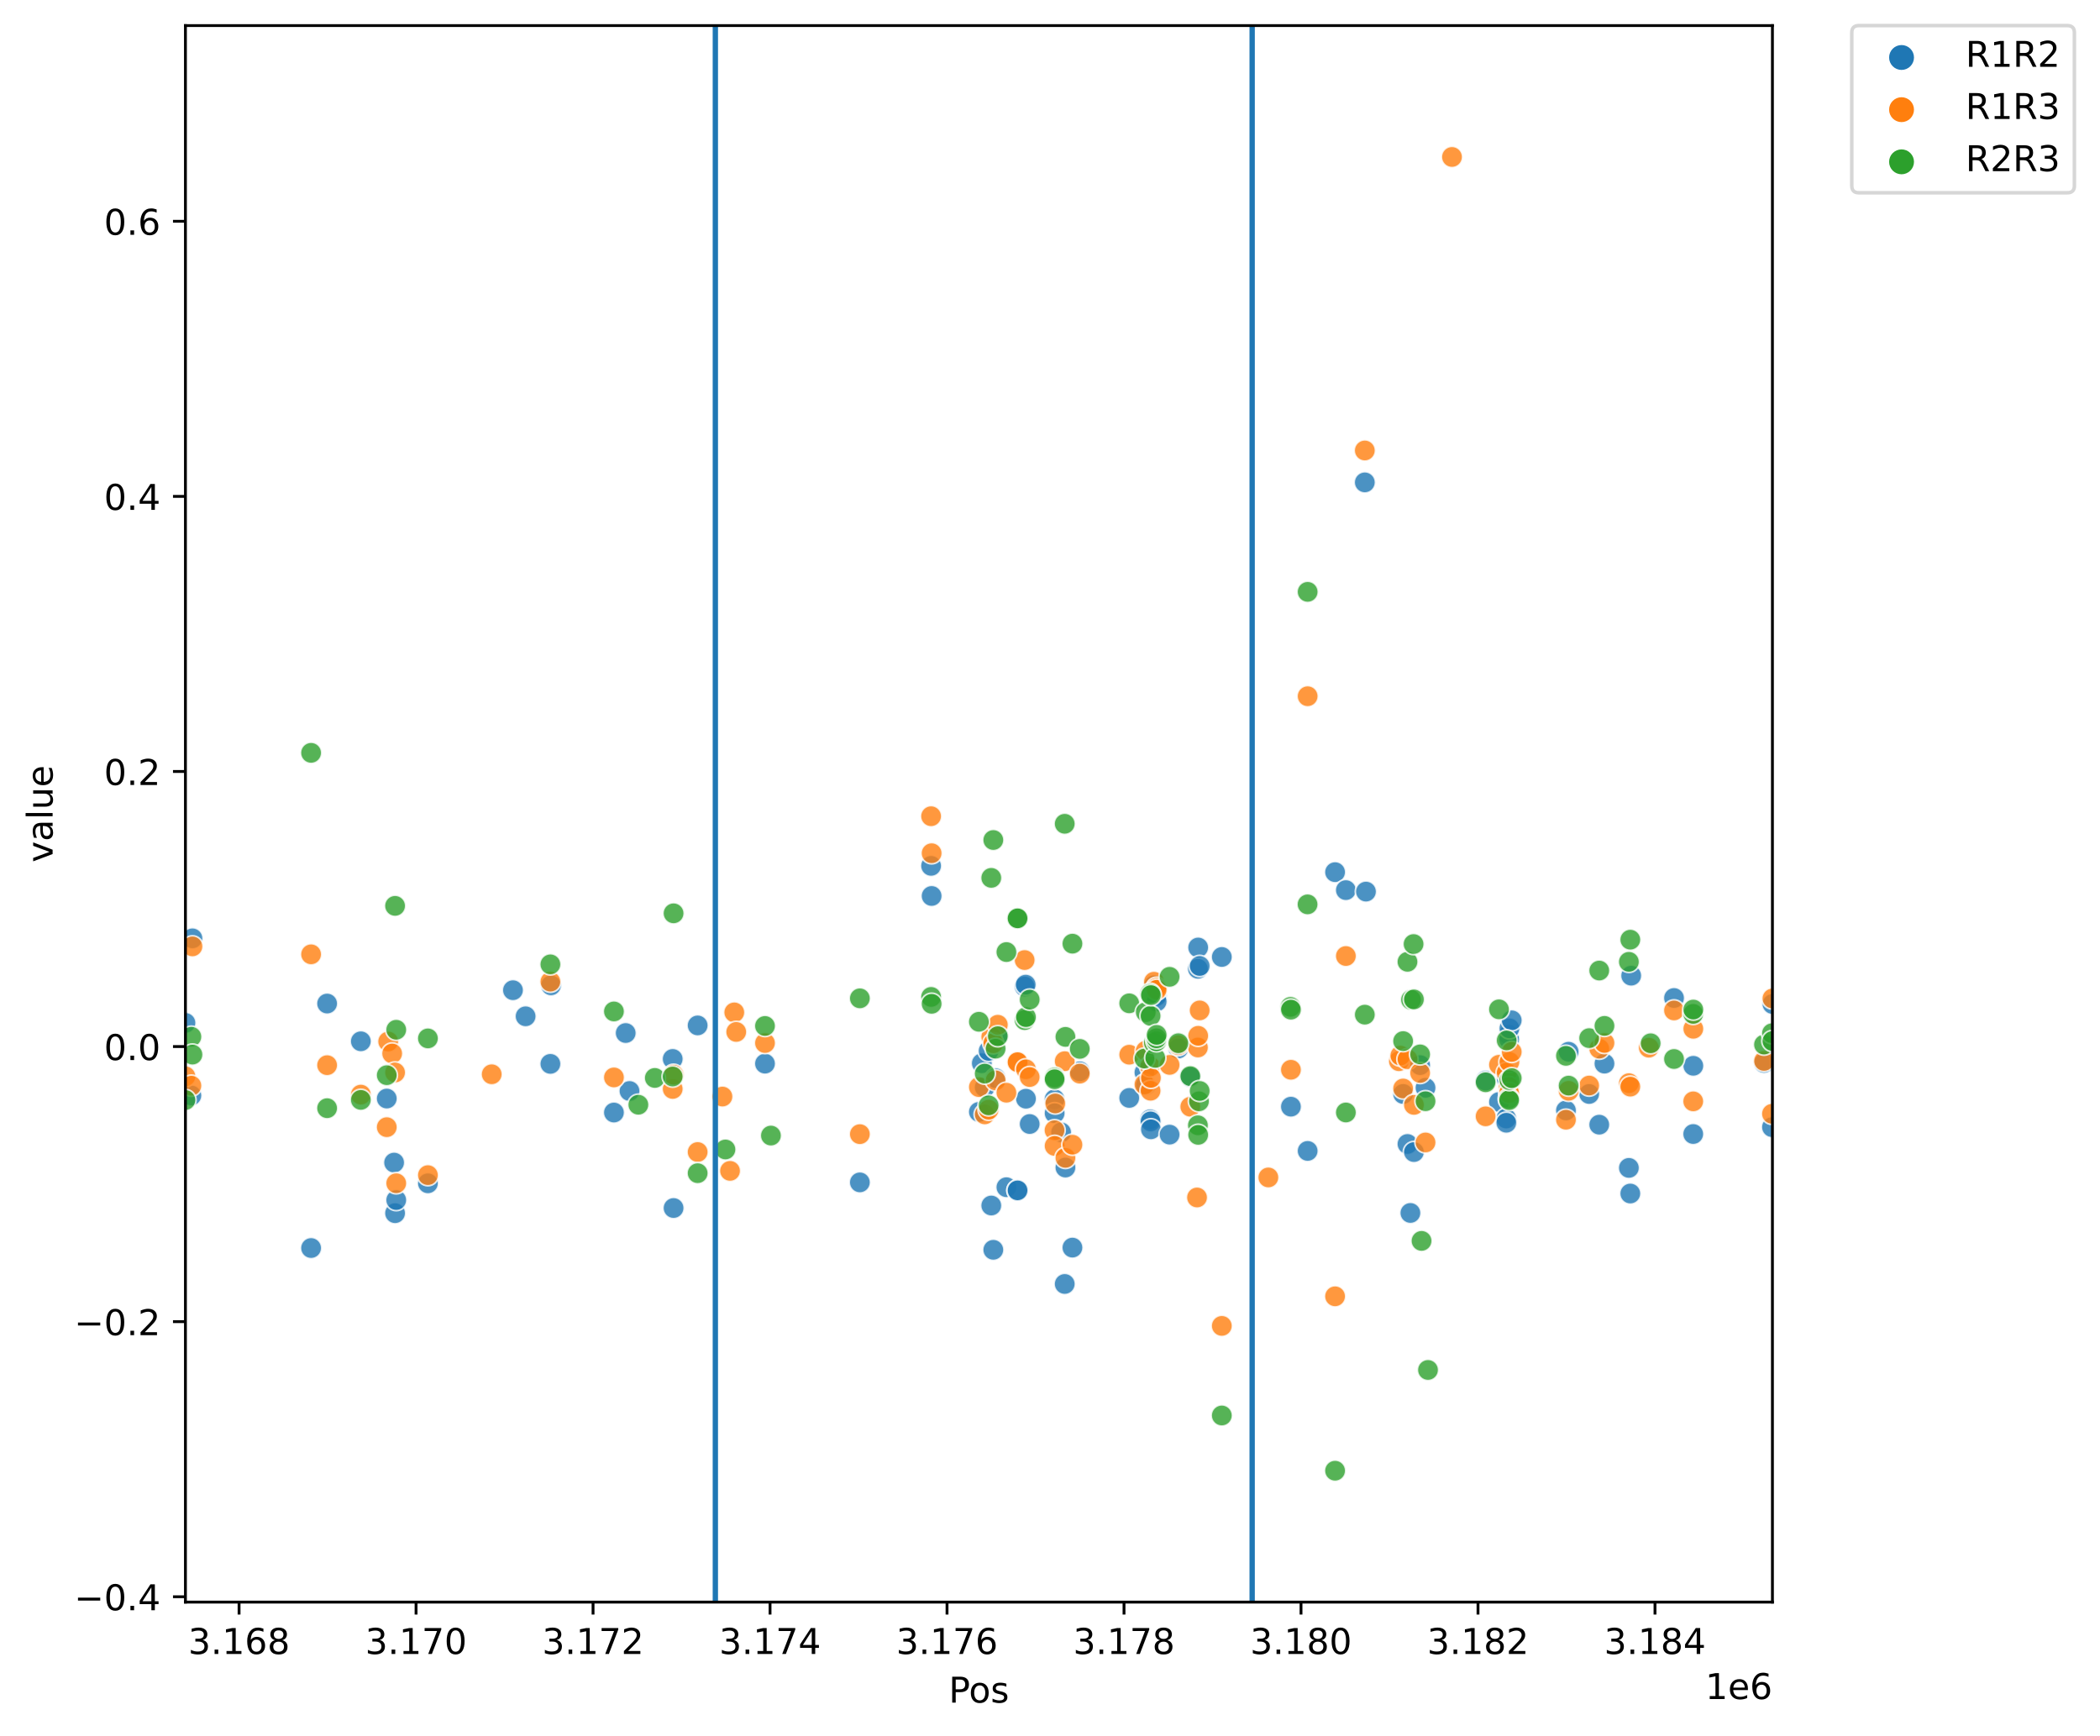 <?xml version="1.0" encoding="utf-8" standalone="no"?>
<!DOCTYPE svg PUBLIC "-//W3C//DTD SVG 1.1//EN"
  "http://www.w3.org/Graphics/SVG/1.1/DTD/svg11.dtd">
<!-- Created with matplotlib (https://matplotlib.org/) -->
<svg height="488.276pt" version="1.1" viewBox="0 0 590.703 488.276" width="590.703pt" xmlns="http://www.w3.org/2000/svg" xmlns:xlink="http://www.w3.org/1999/xlink">
 <defs>
  <style type="text/css">*{stroke-linecap:butt;stroke-linejoin:round;}</style>
 </defs>
 <g id="figure_1">
  <g id="patch_1">
   <path d="M 0 488.276 
L 590.703 488.276 
L 590.703 0 
L 0 0 
z
" style="fill:#ffffff;"/>
  </g>
  <g id="axes_1">
   <g id="patch_2">
    <path d="M 52.161 450.72 
L 498.561 450.72 
L 498.561 7.2 
L 52.161 7.2 
z
" style="fill:#ffffff;"/>
   </g>
   <g id="PathCollection_1">
    <defs>
     <path d="M 0 3 
C 0.796 3 1.559 2.684 2.121 2.121 
C 2.684 1.559 3 0.796 3 -0 
C 3 -0.796 2.684 -1.559 2.121 -2.121 
C 1.559 -2.684 0.796 -3 0 -3 
C -0.796 -3 -1.559 -2.684 -2.121 -2.121 
C -2.684 -1.559 -3 -0.796 -3 0 
C -3 0.796 -2.684 1.559 -2.121 2.121 
C -1.559 2.684 -0.796 3 0 3 
z
" id="C0_0_ab21c89993"/>
    </defs>
    <g clip-path="url(#p10084a7e4a)">
     <use style="fill:#1f77b4;fill-opacity:0.8;stroke:#ffffff;stroke-opacity:0.8;stroke-width:0.48;" x="52.161" xlink:href="#C0_0_ab21c89993" y="287.774"/>
    </g>
    <g clip-path="url(#p10084a7e4a)">
     <use style="fill:#1f77b4;fill-opacity:0.8;stroke:#ffffff;stroke-opacity:0.8;stroke-width:0.48;" x="53.829" xlink:href="#C0_0_ab21c89993" y="308.201"/>
    </g>
    <g clip-path="url(#p10084a7e4a)">
     <use style="fill:#1f77b4;fill-opacity:0.8;stroke:#ffffff;stroke-opacity:0.8;stroke-width:0.48;" x="54.127" xlink:href="#C0_0_ab21c89993" y="263.99"/>
    </g>
    <g clip-path="url(#p10084a7e4a)">
     <use style="fill:#1f77b4;fill-opacity:0.8;stroke:#ffffff;stroke-opacity:0.8;stroke-width:0.48;" x="87.509" xlink:href="#C0_0_ab21c89993" y="351.112"/>
    </g>
    <g clip-path="url(#p10084a7e4a)">
     <use style="fill:#1f77b4;fill-opacity:0.8;stroke:#ffffff;stroke-opacity:0.8;stroke-width:0.48;" x="92.014" xlink:href="#C0_0_ab21c89993" y="282.332"/>
    </g>
    <g clip-path="url(#p10084a7e4a)">
     <use style="fill:#1f77b4;fill-opacity:0.8;stroke:#ffffff;stroke-opacity:0.8;stroke-width:0.48;" x="101.498" xlink:href="#C0_0_ab21c89993" y="292.949"/>
    </g>
    <g clip-path="url(#p10084a7e4a)">
     <use style="fill:#1f77b4;fill-opacity:0.8;stroke:#ffffff;stroke-opacity:0.8;stroke-width:0.48;" x="108.792" xlink:href="#C0_0_ab21c89993" y="309.059"/>
    </g>
    <g clip-path="url(#p10084a7e4a)">
     <use style="fill:#1f77b4;fill-opacity:0.8;stroke:#ffffff;stroke-opacity:0.8;stroke-width:0.48;" x="110.858" xlink:href="#C0_0_ab21c89993" y="327.077"/>
    </g>
    <g clip-path="url(#p10084a7e4a)">
     <use style="fill:#1f77b4;fill-opacity:0.8;stroke:#ffffff;stroke-opacity:0.8;stroke-width:0.48;" x="111.132" xlink:href="#C0_0_ab21c89993" y="341.31"/>
    </g>
    <g clip-path="url(#p10084a7e4a)">
     <use style="fill:#1f77b4;fill-opacity:0.8;stroke:#ffffff;stroke-opacity:0.8;stroke-width:0.48;" x="111.455" xlink:href="#C0_0_ab21c89993" y="337.611"/>
    </g>
    <g clip-path="url(#p10084a7e4a)">
     <use style="fill:#1f77b4;fill-opacity:0.8;stroke:#ffffff;stroke-opacity:0.8;stroke-width:0.48;" x="120.367" xlink:href="#C0_0_ab21c89993" y="332.901"/>
    </g>
    <g clip-path="url(#p10084a7e4a)">
     <use style="fill:#1f77b4;fill-opacity:0.8;stroke:#ffffff;stroke-opacity:0.8;stroke-width:0.48;" x="144.289" xlink:href="#C0_0_ab21c89993" y="278.574"/>
    </g>
    <g clip-path="url(#p10084a7e4a)">
     <use style="fill:#1f77b4;fill-opacity:0.8;stroke:#ffffff;stroke-opacity:0.8;stroke-width:0.48;" x="147.848" xlink:href="#C0_0_ab21c89993" y="285.917"/>
    </g>
    <g clip-path="url(#p10084a7e4a)">
     <use style="fill:#1f77b4;fill-opacity:0.8;stroke:#ffffff;stroke-opacity:0.8;stroke-width:0.48;" x="154.818" xlink:href="#C0_0_ab21c89993" y="299.302"/>
    </g>
    <g clip-path="url(#p10084a7e4a)">
     <use style="fill:#1f77b4;fill-opacity:0.8;stroke:#ffffff;stroke-opacity:0.8;stroke-width:0.48;" x="154.992" xlink:href="#C0_0_ab21c89993" y="277.205"/>
    </g>
    <g clip-path="url(#p10084a7e4a)">
     <use style="fill:#1f77b4;fill-opacity:0.8;stroke:#ffffff;stroke-opacity:0.8;stroke-width:0.48;" x="172.691" xlink:href="#C0_0_ab21c89993" y="312.992"/>
    </g>
    <g clip-path="url(#p10084a7e4a)">
     <use style="fill:#1f77b4;fill-opacity:0.8;stroke:#ffffff;stroke-opacity:0.8;stroke-width:0.48;" x="176.002" xlink:href="#C0_0_ab21c89993" y="290.625"/>
    </g>
    <g clip-path="url(#p10084a7e4a)">
     <use style="fill:#1f77b4;fill-opacity:0.8;stroke:#ffffff;stroke-opacity:0.8;stroke-width:0.48;" x="177.072" xlink:href="#C0_0_ab21c89993" y="306.936"/>
    </g>
    <g clip-path="url(#p10084a7e4a)">
     <use style="fill:#1f77b4;fill-opacity:0.8;stroke:#ffffff;stroke-opacity:0.8;stroke-width:0.48;" x="189.22" xlink:href="#C0_0_ab21c89993" y="297.916"/>
    </g>
    <g clip-path="url(#p10084a7e4a)">
     <use style="fill:#1f77b4;fill-opacity:0.8;stroke:#ffffff;stroke-opacity:0.8;stroke-width:0.48;" x="189.469" xlink:href="#C0_0_ab21c89993" y="339.858"/>
    </g>
    <g clip-path="url(#p10084a7e4a)">
     <use style="fill:#1f77b4;fill-opacity:0.8;stroke:#ffffff;stroke-opacity:0.8;stroke-width:0.48;" x="196.24" xlink:href="#C0_0_ab21c89993" y="288.482"/>
    </g>
    <g clip-path="url(#p10084a7e4a)">
     <use style="fill:#1f77b4;fill-opacity:0.8;stroke:#ffffff;stroke-opacity:0.8;stroke-width:0.48;" x="215.183" xlink:href="#C0_0_ab21c89993" y="299.234"/>
    </g>
    <g clip-path="url(#p10084a7e4a)">
     <use style="fill:#1f77b4;fill-opacity:0.8;stroke:#ffffff;stroke-opacity:0.8;stroke-width:0.48;" x="241.868" xlink:href="#C0_0_ab21c89993" y="332.641"/>
    </g>
    <g clip-path="url(#p10084a7e4a)">
     <use style="fill:#1f77b4;fill-opacity:0.8;stroke:#ffffff;stroke-opacity:0.8;stroke-width:0.48;" x="261.906" xlink:href="#C0_0_ab21c89993" y="243.594"/>
    </g>
    <g clip-path="url(#p10084a7e4a)">
     <use style="fill:#1f77b4;fill-opacity:0.8;stroke:#ffffff;stroke-opacity:0.8;stroke-width:0.48;" x="262.056" xlink:href="#C0_0_ab21c89993" y="252.065"/>
    </g>
    <g clip-path="url(#p10084a7e4a)">
     <use style="fill:#1f77b4;fill-opacity:0.8;stroke:#ffffff;stroke-opacity:0.8;stroke-width:0.48;" x="275.348" xlink:href="#C0_0_ab21c89993" y="312.807"/>
    </g>
    <g clip-path="url(#p10084a7e4a)">
     <use style="fill:#1f77b4;fill-opacity:0.8;stroke:#ffffff;stroke-opacity:0.8;stroke-width:0.48;" x="276.17" xlink:href="#C0_0_ab21c89993" y="299.123"/>
    </g>
    <g clip-path="url(#p10084a7e4a)">
     <use style="fill:#1f77b4;fill-opacity:0.8;stroke:#ffffff;stroke-opacity:0.8;stroke-width:0.48;" x="276.991" xlink:href="#C0_0_ab21c89993" y="305.898"/>
    </g>
    <g clip-path="url(#p10084a7e4a)">
     <use style="fill:#1f77b4;fill-opacity:0.8;stroke:#ffffff;stroke-opacity:0.8;stroke-width:0.48;" x="278.087" xlink:href="#C0_0_ab21c89993" y="295.648"/>
    </g>
    <g clip-path="url(#p10084a7e4a)">
     <use style="fill:#1f77b4;fill-opacity:0.8;stroke:#ffffff;stroke-opacity:0.8;stroke-width:0.48;" x="278.833" xlink:href="#C0_0_ab21c89993" y="339.152"/>
    </g>
    <g clip-path="url(#p10084a7e4a)">
     <use style="fill:#1f77b4;fill-opacity:0.8;stroke:#ffffff;stroke-opacity:0.8;stroke-width:0.48;" x="279.406" xlink:href="#C0_0_ab21c89993" y="351.613"/>
    </g>
    <g clip-path="url(#p10084a7e4a)">
     <use style="fill:#1f77b4;fill-opacity:0.8;stroke:#ffffff;stroke-opacity:0.8;stroke-width:0.48;" x="280.053" xlink:href="#C0_0_ab21c89993" y="303.338"/>
    </g>
    <g clip-path="url(#p10084a7e4a)">
     <use style="fill:#1f77b4;fill-opacity:0.8;stroke:#ffffff;stroke-opacity:0.8;stroke-width:0.48;" x="280.676" xlink:href="#C0_0_ab21c89993" y="291.211"/>
    </g>
    <g clip-path="url(#p10084a7e4a)">
     <use style="fill:#1f77b4;fill-opacity:0.8;stroke:#ffffff;stroke-opacity:0.8;stroke-width:0.48;" x="283.09" xlink:href="#C0_0_ab21c89993" y="334.001"/>
    </g>
    <g clip-path="url(#p10084a7e4a)">
     <use style="fill:#1f77b4;fill-opacity:0.8;stroke:#ffffff;stroke-opacity:0.8;stroke-width:0.48;" x="286.202" xlink:href="#C0_0_ab21c89993" y="334.891"/>
    </g>
    <g clip-path="url(#p10084a7e4a)">
     <use style="fill:#1f77b4;fill-opacity:0.8;stroke:#ffffff;stroke-opacity:0.8;stroke-width:0.48;" x="286.227" xlink:href="#C0_0_ab21c89993" y="334.891"/>
    </g>
    <g clip-path="url(#p10084a7e4a)">
     <use style="fill:#1f77b4;fill-opacity:0.8;stroke:#ffffff;stroke-opacity:0.8;stroke-width:0.48;" x="288.218" xlink:href="#C0_0_ab21c89993" y="277.538"/>
    </g>
    <g clip-path="url(#p10084a7e4a)">
     <use style="fill:#1f77b4;fill-opacity:0.8;stroke:#ffffff;stroke-opacity:0.8;stroke-width:0.48;" x="288.517" xlink:href="#C0_0_ab21c89993" y="277.014"/>
    </g>
    <g clip-path="url(#p10084a7e4a)">
     <use style="fill:#1f77b4;fill-opacity:0.8;stroke:#ffffff;stroke-opacity:0.8;stroke-width:0.48;" x="288.591" xlink:href="#C0_0_ab21c89993" y="309.106"/>
    </g>
    <g clip-path="url(#p10084a7e4a)">
     <use style="fill:#1f77b4;fill-opacity:0.8;stroke:#ffffff;stroke-opacity:0.8;stroke-width:0.48;" x="289.637" xlink:href="#C0_0_ab21c89993" y="316.223"/>
    </g>
    <g clip-path="url(#p10084a7e4a)">
     <use style="fill:#1f77b4;fill-opacity:0.8;stroke:#ffffff;stroke-opacity:0.8;stroke-width:0.48;" x="296.632" xlink:href="#C0_0_ab21c89993" y="309.269"/>
    </g>
    <g clip-path="url(#p10084a7e4a)">
     <use style="fill:#1f77b4;fill-opacity:0.8;stroke:#ffffff;stroke-opacity:0.8;stroke-width:0.48;" x="296.657" xlink:href="#C0_0_ab21c89993" y="313.185"/>
    </g>
    <g clip-path="url(#p10084a7e4a)">
     <use style="fill:#1f77b4;fill-opacity:0.8;stroke:#ffffff;stroke-opacity:0.8;stroke-width:0.48;" x="298.474" xlink:href="#C0_0_ab21c89993" y="318.57"/>
    </g>
    <g clip-path="url(#p10084a7e4a)">
     <use style="fill:#1f77b4;fill-opacity:0.8;stroke:#ffffff;stroke-opacity:0.8;stroke-width:0.48;" x="299.494" xlink:href="#C0_0_ab21c89993" y="361.221"/>
    </g>
    <g clip-path="url(#p10084a7e4a)">
     <use style="fill:#1f77b4;fill-opacity:0.8;stroke:#ffffff;stroke-opacity:0.8;stroke-width:0.48;" x="299.694" xlink:href="#C0_0_ab21c89993" y="328.47"/>
    </g>
    <g clip-path="url(#p10084a7e4a)">
     <use style="fill:#1f77b4;fill-opacity:0.8;stroke:#ffffff;stroke-opacity:0.8;stroke-width:0.48;" x="301.66" xlink:href="#C0_0_ab21c89993" y="350.993"/>
    </g>
    <g clip-path="url(#p10084a7e4a)">
     <use style="fill:#1f77b4;fill-opacity:0.8;stroke:#ffffff;stroke-opacity:0.8;stroke-width:0.48;" x="303.726" xlink:href="#C0_0_ab21c89993" y="301.397"/>
    </g>
    <g clip-path="url(#p10084a7e4a)">
     <use style="fill:#1f77b4;fill-opacity:0.8;stroke:#ffffff;stroke-opacity:0.8;stroke-width:0.48;" x="317.641" xlink:href="#C0_0_ab21c89993" y="308.885"/>
    </g>
    <g clip-path="url(#p10084a7e4a)">
     <use style="fill:#1f77b4;fill-opacity:0.8;stroke:#ffffff;stroke-opacity:0.8;stroke-width:0.48;" x="321.923" xlink:href="#C0_0_ab21c89993" y="301.714"/>
    </g>
    <g clip-path="url(#p10084a7e4a)">
     <use style="fill:#1f77b4;fill-opacity:0.8;stroke:#ffffff;stroke-opacity:0.8;stroke-width:0.48;" x="322.296" xlink:href="#C0_0_ab21c89993" y="305.283"/>
    </g>
    <g clip-path="url(#p10084a7e4a)">
     <use style="fill:#1f77b4;fill-opacity:0.8;stroke:#ffffff;stroke-opacity:0.8;stroke-width:0.48;" x="323.516" xlink:href="#C0_0_ab21c89993" y="314.908"/>
    </g>
    <g clip-path="url(#p10084a7e4a)">
     <use style="fill:#1f77b4;fill-opacity:0.8;stroke:#ffffff;stroke-opacity:0.8;stroke-width:0.48;" x="323.64" xlink:href="#C0_0_ab21c89993" y="315.487"/>
    </g>
    <g clip-path="url(#p10084a7e4a)">
     <use style="fill:#1f77b4;fill-opacity:0.8;stroke:#ffffff;stroke-opacity:0.8;stroke-width:0.48;" x="323.74" xlink:href="#C0_0_ab21c89993" y="317.712"/>
    </g>
    <g clip-path="url(#p10084a7e4a)">
     <use style="fill:#1f77b4;fill-opacity:0.8;stroke:#ffffff;stroke-opacity:0.8;stroke-width:0.48;" x="324.586" xlink:href="#C0_0_ab21c89993" y="277.227"/>
    </g>
    <g clip-path="url(#p10084a7e4a)">
     <use style="fill:#1f77b4;fill-opacity:0.8;stroke:#ffffff;stroke-opacity:0.8;stroke-width:0.48;" x="325.283" xlink:href="#C0_0_ab21c89993" y="279.686"/>
    </g>
    <g clip-path="url(#p10084a7e4a)">
     <use style="fill:#1f77b4;fill-opacity:0.8;stroke:#ffffff;stroke-opacity:0.8;stroke-width:0.48;" x="325.308" xlink:href="#C0_0_ab21c89993" y="280.229"/>
    </g>
    <g clip-path="url(#p10084a7e4a)">
     <use style="fill:#1f77b4;fill-opacity:0.8;stroke:#ffffff;stroke-opacity:0.8;stroke-width:0.48;" x="325.358" xlink:href="#C0_0_ab21c89993" y="281.755"/>
    </g>
    <g clip-path="url(#p10084a7e4a)">
     <use style="fill:#1f77b4;fill-opacity:0.8;stroke:#ffffff;stroke-opacity:0.8;stroke-width:0.48;" x="328.992" xlink:href="#C0_0_ab21c89993" y="319.208"/>
    </g>
    <g clip-path="url(#p10084a7e4a)">
     <use style="fill:#1f77b4;fill-opacity:0.8;stroke:#ffffff;stroke-opacity:0.8;stroke-width:0.48;" x="331.457" xlink:href="#C0_0_ab21c89993" y="294.974"/>
    </g>
    <g clip-path="url(#p10084a7e4a)">
     <use style="fill:#1f77b4;fill-opacity:0.8;stroke:#ffffff;stroke-opacity:0.8;stroke-width:0.48;" x="334.817" xlink:href="#C0_0_ab21c89993" y="303.031"/>
    </g>
    <g clip-path="url(#p10084a7e4a)">
     <use style="fill:#1f77b4;fill-opacity:0.8;stroke:#ffffff;stroke-opacity:0.8;stroke-width:0.48;" x="336.958" xlink:href="#C0_0_ab21c89993" y="272.548"/>
    </g>
    <g clip-path="url(#p10084a7e4a)">
     <use style="fill:#1f77b4;fill-opacity:0.8;stroke:#ffffff;stroke-opacity:0.8;stroke-width:0.48;" x="337.032" xlink:href="#C0_0_ab21c89993" y="266.563"/>
    </g>
    <g clip-path="url(#p10084a7e4a)">
     <use style="fill:#1f77b4;fill-opacity:0.8;stroke:#ffffff;stroke-opacity:0.8;stroke-width:0.48;" x="337.456" xlink:href="#C0_0_ab21c89993" y="271.762"/>
    </g>
    <g clip-path="url(#p10084a7e4a)">
     <use style="fill:#1f77b4;fill-opacity:0.8;stroke:#ffffff;stroke-opacity:0.8;stroke-width:0.48;" x="343.679" xlink:href="#C0_0_ab21c89993" y="269.227"/>
    </g>
    <g clip-path="url(#p10084a7e4a)">
     <use style="fill:#1f77b4;fill-opacity:0.8;stroke:#ffffff;stroke-opacity:0.8;stroke-width:0.48;" x="363.12" xlink:href="#C0_0_ab21c89993" y="311.342"/>
    </g>
    <g clip-path="url(#p10084a7e4a)">
     <use style="fill:#1f77b4;fill-opacity:0.8;stroke:#ffffff;stroke-opacity:0.8;stroke-width:0.48;" x="367.825" xlink:href="#C0_0_ab21c89993" y="323.793"/>
    </g>
    <g clip-path="url(#p10084a7e4a)">
     <use style="fill:#1f77b4;fill-opacity:0.8;stroke:#ffffff;stroke-opacity:0.8;stroke-width:0.48;" x="375.541" xlink:href="#C0_0_ab21c89993" y="245.368"/>
    </g>
    <g clip-path="url(#p10084a7e4a)">
     <use style="fill:#1f77b4;fill-opacity:0.8;stroke:#ffffff;stroke-opacity:0.8;stroke-width:0.48;" x="378.578" xlink:href="#C0_0_ab21c89993" y="250.419"/>
    </g>
    <g clip-path="url(#p10084a7e4a)">
     <use style="fill:#1f77b4;fill-opacity:0.8;stroke:#ffffff;stroke-opacity:0.8;stroke-width:0.48;" x="383.905" xlink:href="#C0_0_ab21c89993" y="135.71"/>
    </g>
    <g clip-path="url(#p10084a7e4a)">
     <use style="fill:#1f77b4;fill-opacity:0.8;stroke:#ffffff;stroke-opacity:0.8;stroke-width:0.48;" x="384.229" xlink:href="#C0_0_ab21c89993" y="250.835"/>
    </g>
    <g clip-path="url(#p10084a7e4a)">
     <use style="fill:#1f77b4;fill-opacity:0.8;stroke:#ffffff;stroke-opacity:0.8;stroke-width:0.48;" x="394.684" xlink:href="#C0_0_ab21c89993" y="307.765"/>
    </g>
    <g clip-path="url(#p10084a7e4a)">
     <use style="fill:#1f77b4;fill-opacity:0.8;stroke:#ffffff;stroke-opacity:0.8;stroke-width:0.48;" x="395.904" xlink:href="#C0_0_ab21c89993" y="321.838"/>
    </g>
    <g clip-path="url(#p10084a7e4a)">
     <use style="fill:#1f77b4;fill-opacity:0.8;stroke:#ffffff;stroke-opacity:0.8;stroke-width:0.48;" x="396.725" xlink:href="#C0_0_ab21c89993" y="341.245"/>
    </g>
    <g clip-path="url(#p10084a7e4a)">
     <use style="fill:#1f77b4;fill-opacity:0.8;stroke:#ffffff;stroke-opacity:0.8;stroke-width:0.48;" x="397.721" xlink:href="#C0_0_ab21c89993" y="324.109"/>
    </g>
    <g clip-path="url(#p10084a7e4a)">
     <use style="fill:#1f77b4;fill-opacity:0.8;stroke:#ffffff;stroke-opacity:0.8;stroke-width:0.48;" x="399.463" xlink:href="#C0_0_ab21c89993" y="299.657"/>
    </g>
    <g clip-path="url(#p10084a7e4a)">
     <use style="fill:#1f77b4;fill-opacity:0.8;stroke:#ffffff;stroke-opacity:0.8;stroke-width:0.48;" x="400.982" xlink:href="#C0_0_ab21c89993" y="306.036"/>
    </g>
    <g clip-path="url(#p10084a7e4a)">
     <use style="fill:#1f77b4;fill-opacity:0.8;stroke:#ffffff;stroke-opacity:0.8;stroke-width:0.48;" x="417.884" xlink:href="#C0_0_ab21c89993" y="304.01"/>
    </g>
    <g clip-path="url(#p10084a7e4a)">
     <use style="fill:#1f77b4;fill-opacity:0.8;stroke:#ffffff;stroke-opacity:0.8;stroke-width:0.48;" x="421.643" xlink:href="#C0_0_ab21c89993" y="310.03"/>
    </g>
    <g clip-path="url(#p10084a7e4a)">
     <use style="fill:#1f77b4;fill-opacity:0.8;stroke:#ffffff;stroke-opacity:0.8;stroke-width:0.48;" x="423.684" xlink:href="#C0_0_ab21c89993" y="314.678"/>
    </g>
    <g clip-path="url(#p10084a7e4a)">
     <use style="fill:#1f77b4;fill-opacity:0.8;stroke:#ffffff;stroke-opacity:0.8;stroke-width:0.48;" x="423.709" xlink:href="#C0_0_ab21c89993" y="315.865"/>
    </g>
    <g clip-path="url(#p10084a7e4a)">
     <use style="fill:#1f77b4;fill-opacity:0.8;stroke:#ffffff;stroke-opacity:0.8;stroke-width:0.48;" x="423.808" xlink:href="#C0_0_ab21c89993" y="303.525"/>
    </g>
    <g clip-path="url(#p10084a7e4a)">
     <use style="fill:#1f77b4;fill-opacity:0.8;stroke:#ffffff;stroke-opacity:0.8;stroke-width:0.48;" x="424.406" xlink:href="#C0_0_ab21c89993" y="291.122"/>
    </g>
    <g clip-path="url(#p10084a7e4a)">
     <use style="fill:#1f77b4;fill-opacity:0.8;stroke:#ffffff;stroke-opacity:0.8;stroke-width:0.48;" x="424.505" xlink:href="#C0_0_ab21c89993" y="292.409"/>
    </g>
    <g clip-path="url(#p10084a7e4a)">
     <use style="fill:#1f77b4;fill-opacity:0.8;stroke:#ffffff;stroke-opacity:0.8;stroke-width:0.48;" x="424.58" xlink:href="#C0_0_ab21c89993" y="289.314"/>
    </g>
    <g clip-path="url(#p10084a7e4a)">
     <use style="fill:#1f77b4;fill-opacity:0.8;stroke:#ffffff;stroke-opacity:0.8;stroke-width:0.48;" x="425.227" xlink:href="#C0_0_ab21c89993" y="287.047"/>
    </g>
    <g clip-path="url(#p10084a7e4a)">
     <use style="fill:#1f77b4;fill-opacity:0.8;stroke:#ffffff;stroke-opacity:0.8;stroke-width:0.48;" x="440.486" xlink:href="#C0_0_ab21c89993" y="312.402"/>
    </g>
    <g clip-path="url(#p10084a7e4a)">
     <use style="fill:#1f77b4;fill-opacity:0.8;stroke:#ffffff;stroke-opacity:0.8;stroke-width:0.48;" x="441.233" xlink:href="#C0_0_ab21c89993" y="295.888"/>
    </g>
    <g clip-path="url(#p10084a7e4a)">
     <use style="fill:#1f77b4;fill-opacity:0.8;stroke:#ffffff;stroke-opacity:0.8;stroke-width:0.48;" x="447.008" xlink:href="#C0_0_ab21c89993" y="307.77"/>
    </g>
    <g clip-path="url(#p10084a7e4a)">
     <use style="fill:#1f77b4;fill-opacity:0.8;stroke:#ffffff;stroke-opacity:0.8;stroke-width:0.48;" x="449.846" xlink:href="#C0_0_ab21c89993" y="316.406"/>
    </g>
    <g clip-path="url(#p10084a7e4a)">
     <use style="fill:#1f77b4;fill-opacity:0.8;stroke:#ffffff;stroke-opacity:0.8;stroke-width:0.48;" x="451.315" xlink:href="#C0_0_ab21c89993" y="299.23"/>
    </g>
    <g clip-path="url(#p10084a7e4a)">
     <use style="fill:#1f77b4;fill-opacity:0.8;stroke:#ffffff;stroke-opacity:0.8;stroke-width:0.48;" x="458.185" xlink:href="#C0_0_ab21c89993" y="328.567"/>
    </g>
    <g clip-path="url(#p10084a7e4a)">
     <use style="fill:#1f77b4;fill-opacity:0.8;stroke:#ffffff;stroke-opacity:0.8;stroke-width:0.48;" x="458.583" xlink:href="#C0_0_ab21c89993" y="335.777"/>
    </g>
    <g clip-path="url(#p10084a7e4a)">
     <use style="fill:#1f77b4;fill-opacity:0.8;stroke:#ffffff;stroke-opacity:0.8;stroke-width:0.48;" x="458.832" xlink:href="#C0_0_ab21c89993" y="274.486"/>
    </g>
    <g clip-path="url(#p10084a7e4a)">
     <use style="fill:#1f77b4;fill-opacity:0.8;stroke:#ffffff;stroke-opacity:0.8;stroke-width:0.48;" x="470.88" xlink:href="#C0_0_ab21c89993" y="280.773"/>
    </g>
    <g clip-path="url(#p10084a7e4a)">
     <use style="fill:#1f77b4;fill-opacity:0.8;stroke:#ffffff;stroke-opacity:0.8;stroke-width:0.48;" x="476.282" xlink:href="#C0_0_ab21c89993" y="319.036"/>
    </g>
    <g clip-path="url(#p10084a7e4a)">
     <use style="fill:#1f77b4;fill-opacity:0.8;stroke:#ffffff;stroke-opacity:0.8;stroke-width:0.48;" x="476.307" xlink:href="#C0_0_ab21c89993" y="299.843"/>
    </g>
    <g clip-path="url(#p10084a7e4a)">
     <use style="fill:#1f77b4;fill-opacity:0.8;stroke:#ffffff;stroke-opacity:0.8;stroke-width:0.48;" x="496.196" xlink:href="#C0_0_ab21c89993" y="299.033"/>
    </g>
    <g clip-path="url(#p10084a7e4a)">
     <use style="fill:#1f77b4;fill-opacity:0.8;stroke:#ffffff;stroke-opacity:0.8;stroke-width:0.48;" x="498.436" xlink:href="#C0_0_ab21c89993" y="317.1"/>
    </g>
    <g clip-path="url(#p10084a7e4a)">
     <use style="fill:#1f77b4;fill-opacity:0.8;stroke:#ffffff;stroke-opacity:0.8;stroke-width:0.48;" x="498.561" xlink:href="#C0_0_ab21c89993" y="282.461"/>
    </g>
    <g clip-path="url(#p10084a7e4a)">
     <use style="fill:#ff7f0e;fill-opacity:0.8;stroke:#ffffff;stroke-opacity:0.8;stroke-width:0.48;" x="52.161" xlink:href="#C0_0_ab21c89993" y="302.813"/>
    </g>
    <g clip-path="url(#p10084a7e4a)">
     <use style="fill:#ff7f0e;fill-opacity:0.8;stroke:#ffffff;stroke-opacity:0.8;stroke-width:0.48;" x="53.829" xlink:href="#C0_0_ab21c89993" y="305.438"/>
    </g>
    <g clip-path="url(#p10084a7e4a)">
     <use style="fill:#ff7f0e;fill-opacity:0.8;stroke:#ffffff;stroke-opacity:0.8;stroke-width:0.48;" x="54.127" xlink:href="#C0_0_ab21c89993" y="266.25"/>
    </g>
    <g clip-path="url(#p10084a7e4a)">
     <use style="fill:#ff7f0e;fill-opacity:0.8;stroke:#ffffff;stroke-opacity:0.8;stroke-width:0.48;" x="87.509" xlink:href="#C0_0_ab21c89993" y="268.482"/>
    </g>
    <g clip-path="url(#p10084a7e4a)">
     <use style="fill:#ff7f0e;fill-opacity:0.8;stroke:#ffffff;stroke-opacity:0.8;stroke-width:0.48;" x="92.014" xlink:href="#C0_0_ab21c89993" y="299.669"/>
    </g>
    <g clip-path="url(#p10084a7e4a)">
     <use style="fill:#ff7f0e;fill-opacity:0.8;stroke:#ffffff;stroke-opacity:0.8;stroke-width:0.48;" x="101.498" xlink:href="#C0_0_ab21c89993" y="307.951"/>
    </g>
    <g clip-path="url(#p10084a7e4a)">
     <use style="fill:#ff7f0e;fill-opacity:0.8;stroke:#ffffff;stroke-opacity:0.8;stroke-width:0.48;" x="108.792" xlink:href="#C0_0_ab21c89993" y="317.112"/>
    </g>
    <g clip-path="url(#p10084a7e4a)">
     <use style="fill:#ff7f0e;fill-opacity:0.8;stroke:#ffffff;stroke-opacity:0.8;stroke-width:0.48;" x="109.19" xlink:href="#C0_0_ab21c89993" y="293.008"/>
    </g>
    <g clip-path="url(#p10084a7e4a)">
     <use style="fill:#ff7f0e;fill-opacity:0.8;stroke:#ffffff;stroke-opacity:0.8;stroke-width:0.48;" x="110.31" xlink:href="#C0_0_ab21c89993" y="296.383"/>
    </g>
    <g clip-path="url(#p10084a7e4a)">
     <use style="fill:#ff7f0e;fill-opacity:0.8;stroke:#ffffff;stroke-opacity:0.8;stroke-width:0.48;" x="111.132" xlink:href="#C0_0_ab21c89993" y="301.726"/>
    </g>
    <g clip-path="url(#p10084a7e4a)">
     <use style="fill:#ff7f0e;fill-opacity:0.8;stroke:#ffffff;stroke-opacity:0.8;stroke-width:0.48;" x="111.455" xlink:href="#C0_0_ab21c89993" y="332.885"/>
    </g>
    <g clip-path="url(#p10084a7e4a)">
     <use style="fill:#ff7f0e;fill-opacity:0.8;stroke:#ffffff;stroke-opacity:0.8;stroke-width:0.48;" x="120.367" xlink:href="#C0_0_ab21c89993" y="330.607"/>
    </g>
    <g clip-path="url(#p10084a7e4a)">
     <use style="fill:#ff7f0e;fill-opacity:0.8;stroke:#ffffff;stroke-opacity:0.8;stroke-width:0.48;" x="138.314" xlink:href="#C0_0_ab21c89993" y="302.225"/>
    </g>
    <g clip-path="url(#p10084a7e4a)">
     <use style="fill:#ff7f0e;fill-opacity:0.8;stroke:#ffffff;stroke-opacity:0.8;stroke-width:0.48;" x="154.818" xlink:href="#C0_0_ab21c89993" y="276.173"/>
    </g>
    <g clip-path="url(#p10084a7e4a)">
     <use style="fill:#ff7f0e;fill-opacity:0.8;stroke:#ffffff;stroke-opacity:0.8;stroke-width:0.48;" x="172.691" xlink:href="#C0_0_ab21c89993" y="303.114"/>
    </g>
    <g clip-path="url(#p10084a7e4a)">
     <use style="fill:#ff7f0e;fill-opacity:0.8;stroke:#ffffff;stroke-opacity:0.8;stroke-width:0.48;" x="189.22" xlink:href="#C0_0_ab21c89993" y="306.352"/>
    </g>
    <g clip-path="url(#p10084a7e4a)">
     <use style="fill:#ff7f0e;fill-opacity:0.8;stroke:#ffffff;stroke-opacity:0.8;stroke-width:0.48;" x="189.469" xlink:href="#C0_0_ab21c89993" y="302.373"/>
    </g>
    <g clip-path="url(#p10084a7e4a)">
     <use style="fill:#ff7f0e;fill-opacity:0.8;stroke:#ffffff;stroke-opacity:0.8;stroke-width:0.48;" x="196.24" xlink:href="#C0_0_ab21c89993" y="324.102"/>
    </g>
    <g clip-path="url(#p10084a7e4a)">
     <use style="fill:#ff7f0e;fill-opacity:0.8;stroke:#ffffff;stroke-opacity:0.8;stroke-width:0.48;" x="203.21" xlink:href="#C0_0_ab21c89993" y="308.497"/>
    </g>
    <g clip-path="url(#p10084a7e4a)">
     <use style="fill:#ff7f0e;fill-opacity:0.8;stroke:#ffffff;stroke-opacity:0.8;stroke-width:0.48;" x="205.35" xlink:href="#C0_0_ab21c89993" y="329.408"/>
    </g>
    <g clip-path="url(#p10084a7e4a)">
     <use style="fill:#ff7f0e;fill-opacity:0.8;stroke:#ffffff;stroke-opacity:0.8;stroke-width:0.48;" x="206.545" xlink:href="#C0_0_ab21c89993" y="284.82"/>
    </g>
    <g clip-path="url(#p10084a7e4a)">
     <use style="fill:#ff7f0e;fill-opacity:0.8;stroke:#ffffff;stroke-opacity:0.8;stroke-width:0.48;" x="207.093" xlink:href="#C0_0_ab21c89993" y="290.314"/>
    </g>
    <g clip-path="url(#p10084a7e4a)">
     <use style="fill:#ff7f0e;fill-opacity:0.8;stroke:#ffffff;stroke-opacity:0.8;stroke-width:0.48;" x="215.183" xlink:href="#C0_0_ab21c89993" y="293.437"/>
    </g>
    <g clip-path="url(#p10084a7e4a)">
     <use style="fill:#ff7f0e;fill-opacity:0.8;stroke:#ffffff;stroke-opacity:0.8;stroke-width:0.48;" x="241.868" xlink:href="#C0_0_ab21c89993" y="319.074"/>
    </g>
    <g clip-path="url(#p10084a7e4a)">
     <use style="fill:#ff7f0e;fill-opacity:0.8;stroke:#ffffff;stroke-opacity:0.8;stroke-width:0.48;" x="261.906" xlink:href="#C0_0_ab21c89993" y="229.628"/>
    </g>
    <g clip-path="url(#p10084a7e4a)">
     <use style="fill:#ff7f0e;fill-opacity:0.8;stroke:#ffffff;stroke-opacity:0.8;stroke-width:0.48;" x="262.056" xlink:href="#C0_0_ab21c89993" y="240.038"/>
    </g>
    <g clip-path="url(#p10084a7e4a)">
     <use style="fill:#ff7f0e;fill-opacity:0.8;stroke:#ffffff;stroke-opacity:0.8;stroke-width:0.48;" x="275.348" xlink:href="#C0_0_ab21c89993" y="305.832"/>
    </g>
    <g clip-path="url(#p10084a7e4a)">
     <use style="fill:#ff7f0e;fill-opacity:0.8;stroke:#ffffff;stroke-opacity:0.8;stroke-width:0.48;" x="276.991" xlink:href="#C0_0_ab21c89993" y="313.508"/>
    </g>
    <g clip-path="url(#p10084a7e4a)">
     <use style="fill:#ff7f0e;fill-opacity:0.8;stroke:#ffffff;stroke-opacity:0.8;stroke-width:0.48;" x="278.087" xlink:href="#C0_0_ab21c89993" y="312.185"/>
    </g>
    <g clip-path="url(#p10084a7e4a)">
     <use style="fill:#ff7f0e;fill-opacity:0.8;stroke:#ffffff;stroke-opacity:0.8;stroke-width:0.48;" x="278.833" xlink:href="#C0_0_ab21c89993" y="291.695"/>
    </g>
    <g clip-path="url(#p10084a7e4a)">
     <use style="fill:#ff7f0e;fill-opacity:0.8;stroke:#ffffff;stroke-opacity:0.8;stroke-width:0.48;" x="279.406" xlink:href="#C0_0_ab21c89993" y="293.508"/>
    </g>
    <g clip-path="url(#p10084a7e4a)">
     <use style="fill:#ff7f0e;fill-opacity:0.8;stroke:#ffffff;stroke-opacity:0.8;stroke-width:0.48;" x="280.053" xlink:href="#C0_0_ab21c89993" y="303.936"/>
    </g>
    <g clip-path="url(#p10084a7e4a)">
     <use style="fill:#ff7f0e;fill-opacity:0.8;stroke:#ffffff;stroke-opacity:0.8;stroke-width:0.48;" x="280.676" xlink:href="#C0_0_ab21c89993" y="288.294"/>
    </g>
    <g clip-path="url(#p10084a7e4a)">
     <use style="fill:#ff7f0e;fill-opacity:0.8;stroke:#ffffff;stroke-opacity:0.8;stroke-width:0.48;" x="283.09" xlink:href="#C0_0_ab21c89993" y="307.415"/>
    </g>
    <g clip-path="url(#p10084a7e4a)">
     <use style="fill:#ff7f0e;fill-opacity:0.8;stroke:#ffffff;stroke-opacity:0.8;stroke-width:0.48;" x="286.202" xlink:href="#C0_0_ab21c89993" y="298.822"/>
    </g>
    <g clip-path="url(#p10084a7e4a)">
     <use style="fill:#ff7f0e;fill-opacity:0.8;stroke:#ffffff;stroke-opacity:0.8;stroke-width:0.48;" x="286.227" xlink:href="#C0_0_ab21c89993" y="298.822"/>
    </g>
    <g clip-path="url(#p10084a7e4a)">
     <use style="fill:#ff7f0e;fill-opacity:0.8;stroke:#ffffff;stroke-opacity:0.8;stroke-width:0.48;" x="288.218" xlink:href="#C0_0_ab21c89993" y="270.097"/>
    </g>
    <g clip-path="url(#p10084a7e4a)">
     <use style="fill:#ff7f0e;fill-opacity:0.8;stroke:#ffffff;stroke-opacity:0.8;stroke-width:0.48;" x="288.591" xlink:href="#C0_0_ab21c89993" y="300.822"/>
    </g>
    <g clip-path="url(#p10084a7e4a)">
     <use style="fill:#ff7f0e;fill-opacity:0.8;stroke:#ffffff;stroke-opacity:0.8;stroke-width:0.48;" x="289.637" xlink:href="#C0_0_ab21c89993" y="303.009"/>
    </g>
    <g clip-path="url(#p10084a7e4a)">
     <use style="fill:#ff7f0e;fill-opacity:0.8;stroke:#ffffff;stroke-opacity:0.8;stroke-width:0.48;" x="296.632" xlink:href="#C0_0_ab21c89993" y="317.973"/>
    </g>
    <g clip-path="url(#p10084a7e4a)">
     <use style="fill:#ff7f0e;fill-opacity:0.8;stroke:#ffffff;stroke-opacity:0.8;stroke-width:0.48;" x="296.657" xlink:href="#C0_0_ab21c89993" y="322.382"/>
    </g>
    <g clip-path="url(#p10084a7e4a)">
     <use style="fill:#ff7f0e;fill-opacity:0.8;stroke:#ffffff;stroke-opacity:0.8;stroke-width:0.48;" x="296.831" xlink:href="#C0_0_ab21c89993" y="310.443"/>
    </g>
    <g clip-path="url(#p10084a7e4a)">
     <use style="fill:#ff7f0e;fill-opacity:0.8;stroke:#ffffff;stroke-opacity:0.8;stroke-width:0.48;" x="299.494" xlink:href="#C0_0_ab21c89993" y="298.547"/>
    </g>
    <g clip-path="url(#p10084a7e4a)">
     <use style="fill:#ff7f0e;fill-opacity:0.8;stroke:#ffffff;stroke-opacity:0.8;stroke-width:0.48;" x="299.694" xlink:href="#C0_0_ab21c89993" y="325.746"/>
    </g>
    <g clip-path="url(#p10084a7e4a)">
     <use style="fill:#ff7f0e;fill-opacity:0.8;stroke:#ffffff;stroke-opacity:0.8;stroke-width:0.48;" x="301.66" xlink:href="#C0_0_ab21c89993" y="322.044"/>
    </g>
    <g clip-path="url(#p10084a7e4a)">
     <use style="fill:#ff7f0e;fill-opacity:0.8;stroke:#ffffff;stroke-opacity:0.8;stroke-width:0.48;" x="303.726" xlink:href="#C0_0_ab21c89993" y="302.051"/>
    </g>
    <g clip-path="url(#p10084a7e4a)">
     <use style="fill:#ff7f0e;fill-opacity:0.8;stroke:#ffffff;stroke-opacity:0.8;stroke-width:0.48;" x="317.641" xlink:href="#C0_0_ab21c89993" y="296.72"/>
    </g>
    <g clip-path="url(#p10084a7e4a)">
     <use style="fill:#ff7f0e;fill-opacity:0.8;stroke:#ffffff;stroke-opacity:0.8;stroke-width:0.48;" x="321.923" xlink:href="#C0_0_ab21c89993" y="305.086"/>
    </g>
    <g clip-path="url(#p10084a7e4a)">
     <use style="fill:#ff7f0e;fill-opacity:0.8;stroke:#ffffff;stroke-opacity:0.8;stroke-width:0.48;" x="322.296" xlink:href="#C0_0_ab21c89993" y="295.602"/>
    </g>
    <g clip-path="url(#p10084a7e4a)">
     <use style="fill:#ff7f0e;fill-opacity:0.8;stroke:#ffffff;stroke-opacity:0.8;stroke-width:0.48;" x="323.516" xlink:href="#C0_0_ab21c89993" y="300.04"/>
    </g>
    <g clip-path="url(#p10084a7e4a)">
     <use style="fill:#ff7f0e;fill-opacity:0.8;stroke:#ffffff;stroke-opacity:0.8;stroke-width:0.48;" x="323.64" xlink:href="#C0_0_ab21c89993" y="306.861"/>
    </g>
    <g clip-path="url(#p10084a7e4a)">
     <use style="fill:#ff7f0e;fill-opacity:0.8;stroke:#ffffff;stroke-opacity:0.8;stroke-width:0.48;" x="323.74" xlink:href="#C0_0_ab21c89993" y="303.234"/>
    </g>
    <g clip-path="url(#p10084a7e4a)">
     <use style="fill:#ff7f0e;fill-opacity:0.8;stroke:#ffffff;stroke-opacity:0.8;stroke-width:0.48;" x="324.586" xlink:href="#C0_0_ab21c89993" y="276.197"/>
    </g>
    <g clip-path="url(#p10084a7e4a)">
     <use style="fill:#ff7f0e;fill-opacity:0.8;stroke:#ffffff;stroke-opacity:0.8;stroke-width:0.48;" x="325.283" xlink:href="#C0_0_ab21c89993" y="278.197"/>
    </g>
    <g clip-path="url(#p10084a7e4a)">
     <use style="fill:#ff7f0e;fill-opacity:0.8;stroke:#ffffff;stroke-opacity:0.8;stroke-width:0.48;" x="325.308" xlink:href="#C0_0_ab21c89993" y="277.903"/>
    </g>
    <g clip-path="url(#p10084a7e4a)">
     <use style="fill:#ff7f0e;fill-opacity:0.8;stroke:#ffffff;stroke-opacity:0.8;stroke-width:0.48;" x="325.358" xlink:href="#C0_0_ab21c89993" y="278.468"/>
    </g>
    <g clip-path="url(#p10084a7e4a)">
     <use style="fill:#ff7f0e;fill-opacity:0.8;stroke:#ffffff;stroke-opacity:0.8;stroke-width:0.48;" x="328.992" xlink:href="#C0_0_ab21c89993" y="299.591"/>
    </g>
    <g clip-path="url(#p10084a7e4a)">
     <use style="fill:#ff7f0e;fill-opacity:0.8;stroke:#ffffff;stroke-opacity:0.8;stroke-width:0.48;" x="331.457" xlink:href="#C0_0_ab21c89993" y="294.034"/>
    </g>
    <g clip-path="url(#p10084a7e4a)">
     <use style="fill:#ff7f0e;fill-opacity:0.8;stroke:#ffffff;stroke-opacity:0.8;stroke-width:0.48;" x="334.817" xlink:href="#C0_0_ab21c89993" y="311.352"/>
    </g>
    <g clip-path="url(#p10084a7e4a)">
     <use style="fill:#ff7f0e;fill-opacity:0.8;stroke:#ffffff;stroke-opacity:0.8;stroke-width:0.48;" x="336.709" xlink:href="#C0_0_ab21c89993" y="336.889"/>
    </g>
    <g clip-path="url(#p10084a7e4a)">
     <use style="fill:#ff7f0e;fill-opacity:0.8;stroke:#ffffff;stroke-opacity:0.8;stroke-width:0.48;" x="336.958" xlink:href="#C0_0_ab21c89993" y="294.695"/>
    </g>
    <g clip-path="url(#p10084a7e4a)">
     <use style="fill:#ff7f0e;fill-opacity:0.8;stroke:#ffffff;stroke-opacity:0.8;stroke-width:0.48;" x="337.032" xlink:href="#C0_0_ab21c89993" y="291.405"/>
    </g>
    <g clip-path="url(#p10084a7e4a)">
     <use style="fill:#ff7f0e;fill-opacity:0.8;stroke:#ffffff;stroke-opacity:0.8;stroke-width:0.48;" x="337.456" xlink:href="#C0_0_ab21c89993" y="284.258"/>
    </g>
    <g clip-path="url(#p10084a7e4a)">
     <use style="fill:#ff7f0e;fill-opacity:0.8;stroke:#ffffff;stroke-opacity:0.8;stroke-width:0.48;" x="343.679" xlink:href="#C0_0_ab21c89993" y="373.017"/>
    </g>
    <g clip-path="url(#p10084a7e4a)">
     <use style="fill:#ff7f0e;fill-opacity:0.8;stroke:#ffffff;stroke-opacity:0.8;stroke-width:0.48;" x="356.772" xlink:href="#C0_0_ab21c89993" y="331.252"/>
    </g>
    <g clip-path="url(#p10084a7e4a)">
     <use style="fill:#ff7f0e;fill-opacity:0.8;stroke:#ffffff;stroke-opacity:0.8;stroke-width:0.48;" x="363.12" xlink:href="#C0_0_ab21c89993" y="300.961"/>
    </g>
    <g clip-path="url(#p10084a7e4a)">
     <use style="fill:#ff7f0e;fill-opacity:0.8;stroke:#ffffff;stroke-opacity:0.8;stroke-width:0.48;" x="367.825" xlink:href="#C0_0_ab21c89993" y="195.87"/>
    </g>
    <g clip-path="url(#p10084a7e4a)">
     <use style="fill:#ff7f0e;fill-opacity:0.8;stroke:#ffffff;stroke-opacity:0.8;stroke-width:0.48;" x="375.541" xlink:href="#C0_0_ab21c89993" y="364.696"/>
    </g>
    <g clip-path="url(#p10084a7e4a)">
     <use style="fill:#ff7f0e;fill-opacity:0.8;stroke:#ffffff;stroke-opacity:0.8;stroke-width:0.48;" x="378.578" xlink:href="#C0_0_ab21c89993" y="268.962"/>
    </g>
    <g clip-path="url(#p10084a7e4a)">
     <use style="fill:#ff7f0e;fill-opacity:0.8;stroke:#ffffff;stroke-opacity:0.8;stroke-width:0.48;" x="383.905" xlink:href="#C0_0_ab21c89993" y="126.735"/>
    </g>
    <g clip-path="url(#p10084a7e4a)">
     <use style="fill:#ff7f0e;fill-opacity:0.8;stroke:#ffffff;stroke-opacity:0.8;stroke-width:0.48;" x="393.489" xlink:href="#C0_0_ab21c89993" y="298.551"/>
    </g>
    <g clip-path="url(#p10084a7e4a)">
     <use style="fill:#ff7f0e;fill-opacity:0.8;stroke:#ffffff;stroke-opacity:0.8;stroke-width:0.48;" x="393.887" xlink:href="#C0_0_ab21c89993" y="296.97"/>
    </g>
    <g clip-path="url(#p10084a7e4a)">
     <use style="fill:#ff7f0e;fill-opacity:0.8;stroke:#ffffff;stroke-opacity:0.8;stroke-width:0.48;" x="394.684" xlink:href="#C0_0_ab21c89993" y="306.23"/>
    </g>
    <g clip-path="url(#p10084a7e4a)">
     <use style="fill:#ff7f0e;fill-opacity:0.8;stroke:#ffffff;stroke-opacity:0.8;stroke-width:0.48;" x="395.904" xlink:href="#C0_0_ab21c89993" y="297.991"/>
    </g>
    <g clip-path="url(#p10084a7e4a)">
     <use style="fill:#ff7f0e;fill-opacity:0.8;stroke:#ffffff;stroke-opacity:0.8;stroke-width:0.48;" x="397.721" xlink:href="#C0_0_ab21c89993" y="310.84"/>
    </g>
    <g clip-path="url(#p10084a7e4a)">
     <use style="fill:#ff7f0e;fill-opacity:0.8;stroke:#ffffff;stroke-opacity:0.8;stroke-width:0.48;" x="399.463" xlink:href="#C0_0_ab21c89993" y="301.86"/>
    </g>
    <g clip-path="url(#p10084a7e4a)">
     <use style="fill:#ff7f0e;fill-opacity:0.8;stroke:#ffffff;stroke-opacity:0.8;stroke-width:0.48;" x="400.982" xlink:href="#C0_0_ab21c89993" y="321.409"/>
    </g>
    <g clip-path="url(#p10084a7e4a)">
     <use style="fill:#ff7f0e;fill-opacity:0.8;stroke:#ffffff;stroke-opacity:0.8;stroke-width:0.48;" x="408.425" xlink:href="#C0_0_ab21c89993" y="44.16"/>
    </g>
    <g clip-path="url(#p10084a7e4a)">
     <use style="fill:#ff7f0e;fill-opacity:0.8;stroke:#ffffff;stroke-opacity:0.8;stroke-width:0.48;" x="417.884" xlink:href="#C0_0_ab21c89993" y="314.06"/>
    </g>
    <g clip-path="url(#p10084a7e4a)">
     <use style="fill:#ff7f0e;fill-opacity:0.8;stroke:#ffffff;stroke-opacity:0.8;stroke-width:0.48;" x="421.643" xlink:href="#C0_0_ab21c89993" y="299.557"/>
    </g>
    <g clip-path="url(#p10084a7e4a)">
     <use style="fill:#ff7f0e;fill-opacity:0.8;stroke:#ffffff;stroke-opacity:0.8;stroke-width:0.48;" x="423.808" xlink:href="#C0_0_ab21c89993" y="301.796"/>
    </g>
    <g clip-path="url(#p10084a7e4a)">
     <use style="fill:#ff7f0e;fill-opacity:0.8;stroke:#ffffff;stroke-opacity:0.8;stroke-width:0.48;" x="424.406" xlink:href="#C0_0_ab21c89993" y="305.801"/>
    </g>
    <g clip-path="url(#p10084a7e4a)">
     <use style="fill:#ff7f0e;fill-opacity:0.8;stroke:#ffffff;stroke-opacity:0.8;stroke-width:0.48;" x="424.505" xlink:href="#C0_0_ab21c89993" y="307.481"/>
    </g>
    <g clip-path="url(#p10084a7e4a)">
     <use style="fill:#ff7f0e;fill-opacity:0.8;stroke:#ffffff;stroke-opacity:0.8;stroke-width:0.48;" x="424.58" xlink:href="#C0_0_ab21c89993" y="298.758"/>
    </g>
    <g clip-path="url(#p10084a7e4a)">
     <use style="fill:#ff7f0e;fill-opacity:0.8;stroke:#ffffff;stroke-opacity:0.8;stroke-width:0.48;" x="425.227" xlink:href="#C0_0_ab21c89993" y="295.932"/>
    </g>
    <g clip-path="url(#p10084a7e4a)">
     <use style="fill:#ff7f0e;fill-opacity:0.8;stroke:#ffffff;stroke-opacity:0.8;stroke-width:0.48;" x="440.486" xlink:href="#C0_0_ab21c89993" y="315.016"/>
    </g>
    <g clip-path="url(#p10084a7e4a)">
     <use style="fill:#ff7f0e;fill-opacity:0.8;stroke:#ffffff;stroke-opacity:0.8;stroke-width:0.48;" x="441.233" xlink:href="#C0_0_ab21c89993" y="306.876"/>
    </g>
    <g clip-path="url(#p10084a7e4a)">
     <use style="fill:#ff7f0e;fill-opacity:0.8;stroke:#ffffff;stroke-opacity:0.8;stroke-width:0.48;" x="447.008" xlink:href="#C0_0_ab21c89993" y="305.401"/>
    </g>
    <g clip-path="url(#p10084a7e4a)">
     <use style="fill:#ff7f0e;fill-opacity:0.8;stroke:#ffffff;stroke-opacity:0.8;stroke-width:0.48;" x="449.846" xlink:href="#C0_0_ab21c89993" y="295.024"/>
    </g>
    <g clip-path="url(#p10084a7e4a)">
     <use style="fill:#ff7f0e;fill-opacity:0.8;stroke:#ffffff;stroke-opacity:0.8;stroke-width:0.48;" x="451.315" xlink:href="#C0_0_ab21c89993" y="293.413"/>
    </g>
    <g clip-path="url(#p10084a7e4a)">
     <use style="fill:#ff7f0e;fill-opacity:0.8;stroke:#ffffff;stroke-opacity:0.8;stroke-width:0.48;" x="458.185" xlink:href="#C0_0_ab21c89993" y="304.732"/>
    </g>
    <g clip-path="url(#p10084a7e4a)">
     <use style="fill:#ff7f0e;fill-opacity:0.8;stroke:#ffffff;stroke-opacity:0.8;stroke-width:0.48;" x="458.583" xlink:href="#C0_0_ab21c89993" y="305.709"/>
    </g>
    <g clip-path="url(#p10084a7e4a)">
     <use style="fill:#ff7f0e;fill-opacity:0.8;stroke:#ffffff;stroke-opacity:0.8;stroke-width:0.48;" x="463.786" xlink:href="#C0_0_ab21c89993" y="294.743"/>
    </g>
    <g clip-path="url(#p10084a7e4a)">
     <use style="fill:#ff7f0e;fill-opacity:0.8;stroke:#ffffff;stroke-opacity:0.8;stroke-width:0.48;" x="470.88" xlink:href="#C0_0_ab21c89993" y="284.273"/>
    </g>
    <g clip-path="url(#p10084a7e4a)">
     <use style="fill:#ff7f0e;fill-opacity:0.8;stroke:#ffffff;stroke-opacity:0.8;stroke-width:0.48;" x="476.282" xlink:href="#C0_0_ab21c89993" y="309.848"/>
    </g>
    <g clip-path="url(#p10084a7e4a)">
     <use style="fill:#ff7f0e;fill-opacity:0.8;stroke:#ffffff;stroke-opacity:0.8;stroke-width:0.48;" x="476.307" xlink:href="#C0_0_ab21c89993" y="289.431"/>
    </g>
    <g clip-path="url(#p10084a7e4a)">
     <use style="fill:#ff7f0e;fill-opacity:0.8;stroke:#ffffff;stroke-opacity:0.8;stroke-width:0.48;" x="496.196" xlink:href="#C0_0_ab21c89993" y="298.48"/>
    </g>
    <g clip-path="url(#p10084a7e4a)">
     <use style="fill:#ff7f0e;fill-opacity:0.8;stroke:#ffffff;stroke-opacity:0.8;stroke-width:0.48;" x="498.436" xlink:href="#C0_0_ab21c89993" y="313.351"/>
    </g>
    <g clip-path="url(#p10084a7e4a)">
     <use style="fill:#ff7f0e;fill-opacity:0.8;stroke:#ffffff;stroke-opacity:0.8;stroke-width:0.48;" x="498.561" xlink:href="#C0_0_ab21c89993" y="280.907"/>
    </g>
    <g clip-path="url(#p10084a7e4a)">
     <use style="fill:#2ca02c;fill-opacity:0.8;stroke:#ffffff;stroke-opacity:0.8;stroke-width:0.48;" x="52.161" xlink:href="#C0_0_ab21c89993" y="309.471"/>
    </g>
    <g clip-path="url(#p10084a7e4a)">
     <use style="fill:#2ca02c;fill-opacity:0.8;stroke:#ffffff;stroke-opacity:0.8;stroke-width:0.48;" x="53.829" xlink:href="#C0_0_ab21c89993" y="291.668"/>
    </g>
    <g clip-path="url(#p10084a7e4a)">
     <use style="fill:#2ca02c;fill-opacity:0.8;stroke:#ffffff;stroke-opacity:0.8;stroke-width:0.48;" x="54.127" xlink:href="#C0_0_ab21c89993" y="296.692"/>
    </g>
    <g clip-path="url(#p10084a7e4a)">
     <use style="fill:#2ca02c;fill-opacity:0.8;stroke:#ffffff;stroke-opacity:0.8;stroke-width:0.48;" x="87.509" xlink:href="#C0_0_ab21c89993" y="211.801"/>
    </g>
    <g clip-path="url(#p10084a7e4a)">
     <use style="fill:#2ca02c;fill-opacity:0.8;stroke:#ffffff;stroke-opacity:0.8;stroke-width:0.48;" x="92.014" xlink:href="#C0_0_ab21c89993" y="311.769"/>
    </g>
    <g clip-path="url(#p10084a7e4a)">
     <use style="fill:#2ca02c;fill-opacity:0.8;stroke:#ffffff;stroke-opacity:0.8;stroke-width:0.48;" x="101.498" xlink:href="#C0_0_ab21c89993" y="309.433"/>
    </g>
    <g clip-path="url(#p10084a7e4a)">
     <use style="fill:#2ca02c;fill-opacity:0.8;stroke:#ffffff;stroke-opacity:0.8;stroke-width:0.48;" x="108.792" xlink:href="#C0_0_ab21c89993" y="302.485"/>
    </g>
    <g clip-path="url(#p10084a7e4a)">
     <use style="fill:#2ca02c;fill-opacity:0.8;stroke:#ffffff;stroke-opacity:0.8;stroke-width:0.48;" x="111.132" xlink:href="#C0_0_ab21c89993" y="254.848"/>
    </g>
    <g clip-path="url(#p10084a7e4a)">
     <use style="fill:#2ca02c;fill-opacity:0.8;stroke:#ffffff;stroke-opacity:0.8;stroke-width:0.48;" x="111.455" xlink:href="#C0_0_ab21c89993" y="289.706"/>
    </g>
    <g clip-path="url(#p10084a7e4a)">
     <use style="fill:#2ca02c;fill-opacity:0.8;stroke:#ffffff;stroke-opacity:0.8;stroke-width:0.48;" x="120.367" xlink:href="#C0_0_ab21c89993" y="292.138"/>
    </g>
    <g clip-path="url(#p10084a7e4a)">
     <use style="fill:#2ca02c;fill-opacity:0.8;stroke:#ffffff;stroke-opacity:0.8;stroke-width:0.48;" x="154.818" xlink:href="#C0_0_ab21c89993" y="271.303"/>
    </g>
    <g clip-path="url(#p10084a7e4a)">
     <use style="fill:#2ca02c;fill-opacity:0.8;stroke:#ffffff;stroke-opacity:0.8;stroke-width:0.48;" x="172.691" xlink:href="#C0_0_ab21c89993" y="284.553"/>
    </g>
    <g clip-path="url(#p10084a7e4a)">
     <use style="fill:#2ca02c;fill-opacity:0.8;stroke:#ffffff;stroke-opacity:0.8;stroke-width:0.48;" x="179.562" xlink:href="#C0_0_ab21c89993" y="310.798"/>
    </g>
    <g clip-path="url(#p10084a7e4a)">
     <use style="fill:#2ca02c;fill-opacity:0.8;stroke:#ffffff;stroke-opacity:0.8;stroke-width:0.48;" x="184.192" xlink:href="#C0_0_ab21c89993" y="303.257"/>
    </g>
    <g clip-path="url(#p10084a7e4a)">
     <use style="fill:#2ca02c;fill-opacity:0.8;stroke:#ffffff;stroke-opacity:0.8;stroke-width:0.48;" x="189.22" xlink:href="#C0_0_ab21c89993" y="302.867"/>
    </g>
    <g clip-path="url(#p10084a7e4a)">
     <use style="fill:#2ca02c;fill-opacity:0.8;stroke:#ffffff;stroke-opacity:0.8;stroke-width:0.48;" x="189.469" xlink:href="#C0_0_ab21c89993" y="256.948"/>
    </g>
    <g clip-path="url(#p10084a7e4a)">
     <use style="fill:#2ca02c;fill-opacity:0.8;stroke:#ffffff;stroke-opacity:0.8;stroke-width:0.48;" x="196.24" xlink:href="#C0_0_ab21c89993" y="330.051"/>
    </g>
    <g clip-path="url(#p10084a7e4a)">
     <use style="fill:#2ca02c;fill-opacity:0.8;stroke:#ffffff;stroke-opacity:0.8;stroke-width:0.48;" x="204.056" xlink:href="#C0_0_ab21c89993" y="323.384"/>
    </g>
    <g clip-path="url(#p10084a7e4a)">
     <use style="fill:#2ca02c;fill-opacity:0.8;stroke:#ffffff;stroke-opacity:0.8;stroke-width:0.48;" x="215.183" xlink:href="#C0_0_ab21c89993" y="288.635"/>
    </g>
    <g clip-path="url(#p10084a7e4a)">
     <use style="fill:#2ca02c;fill-opacity:0.8;stroke:#ffffff;stroke-opacity:0.8;stroke-width:0.48;" x="216.851" xlink:href="#C0_0_ab21c89993" y="319.472"/>
    </g>
    <g clip-path="url(#p10084a7e4a)">
     <use style="fill:#2ca02c;fill-opacity:0.8;stroke:#ffffff;stroke-opacity:0.8;stroke-width:0.48;" x="241.868" xlink:href="#C0_0_ab21c89993" y="280.865"/>
    </g>
    <g clip-path="url(#p10084a7e4a)">
     <use style="fill:#2ca02c;fill-opacity:0.8;stroke:#ffffff;stroke-opacity:0.8;stroke-width:0.48;" x="261.906" xlink:href="#C0_0_ab21c89993" y="280.466"/>
    </g>
    <g clip-path="url(#p10084a7e4a)">
     <use style="fill:#2ca02c;fill-opacity:0.8;stroke:#ffffff;stroke-opacity:0.8;stroke-width:0.48;" x="262.056" xlink:href="#C0_0_ab21c89993" y="282.405"/>
    </g>
    <g clip-path="url(#p10084a7e4a)">
     <use style="fill:#2ca02c;fill-opacity:0.8;stroke:#ffffff;stroke-opacity:0.8;stroke-width:0.48;" x="275.348" xlink:href="#C0_0_ab21c89993" y="287.457"/>
    </g>
    <g clip-path="url(#p10084a7e4a)">
     <use style="fill:#2ca02c;fill-opacity:0.8;stroke:#ffffff;stroke-opacity:0.8;stroke-width:0.48;" x="276.991" xlink:href="#C0_0_ab21c89993" y="302.041"/>
    </g>
    <g clip-path="url(#p10084a7e4a)">
     <use style="fill:#2ca02c;fill-opacity:0.8;stroke:#ffffff;stroke-opacity:0.8;stroke-width:0.48;" x="278.087" xlink:href="#C0_0_ab21c89993" y="310.969"/>
    </g>
    <g clip-path="url(#p10084a7e4a)">
     <use style="fill:#2ca02c;fill-opacity:0.8;stroke:#ffffff;stroke-opacity:0.8;stroke-width:0.48;" x="278.833" xlink:href="#C0_0_ab21c89993" y="246.974"/>
    </g>
    <g clip-path="url(#p10084a7e4a)">
     <use style="fill:#2ca02c;fill-opacity:0.8;stroke:#ffffff;stroke-opacity:0.8;stroke-width:0.48;" x="279.406" xlink:href="#C0_0_ab21c89993" y="236.326"/>
    </g>
    <g clip-path="url(#p10084a7e4a)">
     <use style="fill:#2ca02c;fill-opacity:0.8;stroke:#ffffff;stroke-opacity:0.8;stroke-width:0.48;" x="280.053" xlink:href="#C0_0_ab21c89993" y="295.029"/>
    </g>
    <g clip-path="url(#p10084a7e4a)">
     <use style="fill:#2ca02c;fill-opacity:0.8;stroke:#ffffff;stroke-opacity:0.8;stroke-width:0.48;" x="280.676" xlink:href="#C0_0_ab21c89993" y="291.515"/>
    </g>
    <g clip-path="url(#p10084a7e4a)">
     <use style="fill:#2ca02c;fill-opacity:0.8;stroke:#ffffff;stroke-opacity:0.8;stroke-width:0.48;" x="283.09" xlink:href="#C0_0_ab21c89993" y="267.845"/>
    </g>
    <g clip-path="url(#p10084a7e4a)">
     <use style="fill:#2ca02c;fill-opacity:0.8;stroke:#ffffff;stroke-opacity:0.8;stroke-width:0.48;" x="286.202" xlink:href="#C0_0_ab21c89993" y="258.362"/>
    </g>
    <g clip-path="url(#p10084a7e4a)">
     <use style="fill:#2ca02c;fill-opacity:0.8;stroke:#ffffff;stroke-opacity:0.8;stroke-width:0.48;" x="286.227" xlink:href="#C0_0_ab21c89993" y="258.362"/>
    </g>
    <g clip-path="url(#p10084a7e4a)">
     <use style="fill:#2ca02c;fill-opacity:0.8;stroke:#ffffff;stroke-opacity:0.8;stroke-width:0.48;" x="288.218" xlink:href="#C0_0_ab21c89993" y="286.991"/>
    </g>
    <g clip-path="url(#p10084a7e4a)">
     <use style="fill:#2ca02c;fill-opacity:0.8;stroke:#ffffff;stroke-opacity:0.8;stroke-width:0.48;" x="288.591" xlink:href="#C0_0_ab21c89993" y="286.147"/>
    </g>
    <g clip-path="url(#p10084a7e4a)">
     <use style="fill:#2ca02c;fill-opacity:0.8;stroke:#ffffff;stroke-opacity:0.8;stroke-width:0.48;" x="289.637" xlink:href="#C0_0_ab21c89993" y="281.218"/>
    </g>
    <g clip-path="url(#p10084a7e4a)">
     <use style="fill:#2ca02c;fill-opacity:0.8;stroke:#ffffff;stroke-opacity:0.8;stroke-width:0.48;" x="296.632" xlink:href="#C0_0_ab21c89993" y="303.135"/>
    </g>
    <g clip-path="url(#p10084a7e4a)">
     <use style="fill:#2ca02c;fill-opacity:0.8;stroke:#ffffff;stroke-opacity:0.8;stroke-width:0.48;" x="296.657" xlink:href="#C0_0_ab21c89993" y="303.629"/>
    </g>
    <g clip-path="url(#p10084a7e4a)">
     <use style="fill:#2ca02c;fill-opacity:0.8;stroke:#ffffff;stroke-opacity:0.8;stroke-width:0.48;" x="299.494" xlink:href="#C0_0_ab21c89993" y="231.757"/>
    </g>
    <g clip-path="url(#p10084a7e4a)">
     <use style="fill:#2ca02c;fill-opacity:0.8;stroke:#ffffff;stroke-opacity:0.8;stroke-width:0.48;" x="299.694" xlink:href="#C0_0_ab21c89993" y="291.707"/>
    </g>
    <g clip-path="url(#p10084a7e4a)">
     <use style="fill:#2ca02c;fill-opacity:0.8;stroke:#ffffff;stroke-opacity:0.8;stroke-width:0.48;" x="301.66" xlink:href="#C0_0_ab21c89993" y="265.483"/>
    </g>
    <g clip-path="url(#p10084a7e4a)">
     <use style="fill:#2ca02c;fill-opacity:0.8;stroke:#ffffff;stroke-opacity:0.8;stroke-width:0.48;" x="303.726" xlink:href="#C0_0_ab21c89993" y="295.086"/>
    </g>
    <g clip-path="url(#p10084a7e4a)">
     <use style="fill:#2ca02c;fill-opacity:0.8;stroke:#ffffff;stroke-opacity:0.8;stroke-width:0.48;" x="317.641" xlink:href="#C0_0_ab21c89993" y="282.266"/>
    </g>
    <g clip-path="url(#p10084a7e4a)">
     <use style="fill:#2ca02c;fill-opacity:0.8;stroke:#ffffff;stroke-opacity:0.8;stroke-width:0.48;" x="321.923" xlink:href="#C0_0_ab21c89993" y="297.804"/>
    </g>
    <g clip-path="url(#p10084a7e4a)">
     <use style="fill:#2ca02c;fill-opacity:0.8;stroke:#ffffff;stroke-opacity:0.8;stroke-width:0.48;" x="322.296" xlink:href="#C0_0_ab21c89993" y="284.751"/>
    </g>
    <g clip-path="url(#p10084a7e4a)">
     <use style="fill:#2ca02c;fill-opacity:0.8;stroke:#ffffff;stroke-opacity:0.8;stroke-width:0.48;" x="323.516" xlink:href="#C0_0_ab21c89993" y="279.563"/>
    </g>
    <g clip-path="url(#p10084a7e4a)">
     <use style="fill:#2ca02c;fill-opacity:0.8;stroke:#ffffff;stroke-opacity:0.8;stroke-width:0.48;" x="323.64" xlink:href="#C0_0_ab21c89993" y="285.807"/>
    </g>
    <g clip-path="url(#p10084a7e4a)">
     <use style="fill:#2ca02c;fill-opacity:0.8;stroke:#ffffff;stroke-opacity:0.8;stroke-width:0.48;" x="323.74" xlink:href="#C0_0_ab21c89993" y="279.954"/>
    </g>
    <g clip-path="url(#p10084a7e4a)">
     <use style="fill:#2ca02c;fill-opacity:0.8;stroke:#ffffff;stroke-opacity:0.8;stroke-width:0.48;" x="324.586" xlink:href="#C0_0_ab21c89993" y="293.402"/>
    </g>
    <g clip-path="url(#p10084a7e4a)">
     <use style="fill:#2ca02c;fill-opacity:0.8;stroke:#ffffff;stroke-opacity:0.8;stroke-width:0.48;" x="324.96" xlink:href="#C0_0_ab21c89993" y="297.615"/>
    </g>
    <g clip-path="url(#p10084a7e4a)">
     <use style="fill:#2ca02c;fill-opacity:0.8;stroke:#ffffff;stroke-opacity:0.8;stroke-width:0.48;" x="325.283" xlink:href="#C0_0_ab21c89993" y="292.943"/>
    </g>
    <g clip-path="url(#p10084a7e4a)">
     <use style="fill:#2ca02c;fill-opacity:0.8;stroke:#ffffff;stroke-opacity:0.8;stroke-width:0.48;" x="325.308" xlink:href="#C0_0_ab21c89993" y="292.106"/>
    </g>
    <g clip-path="url(#p10084a7e4a)">
     <use style="fill:#2ca02c;fill-opacity:0.8;stroke:#ffffff;stroke-opacity:0.8;stroke-width:0.48;" x="325.358" xlink:href="#C0_0_ab21c89993" y="291.145"/>
    </g>
    <g clip-path="url(#p10084a7e4a)">
     <use style="fill:#2ca02c;fill-opacity:0.8;stroke:#ffffff;stroke-opacity:0.8;stroke-width:0.48;" x="328.992" xlink:href="#C0_0_ab21c89993" y="274.814"/>
    </g>
    <g clip-path="url(#p10084a7e4a)">
     <use style="fill:#2ca02c;fill-opacity:0.8;stroke:#ffffff;stroke-opacity:0.8;stroke-width:0.48;" x="331.457" xlink:href="#C0_0_ab21c89993" y="293.492"/>
    </g>
    <g clip-path="url(#p10084a7e4a)">
     <use style="fill:#2ca02c;fill-opacity:0.8;stroke:#ffffff;stroke-opacity:0.8;stroke-width:0.48;" x="334.817" xlink:href="#C0_0_ab21c89993" y="302.753"/>
    </g>
    <g clip-path="url(#p10084a7e4a)">
     <use style="fill:#2ca02c;fill-opacity:0.8;stroke:#ffffff;stroke-opacity:0.8;stroke-width:0.48;" x="336.958" xlink:href="#C0_0_ab21c89993" y="316.578"/>
    </g>
    <g clip-path="url(#p10084a7e4a)">
     <use style="fill:#2ca02c;fill-opacity:0.8;stroke:#ffffff;stroke-opacity:0.8;stroke-width:0.48;" x="337.032" xlink:href="#C0_0_ab21c89993" y="319.273"/>
    </g>
    <g clip-path="url(#p10084a7e4a)">
     <use style="fill:#2ca02c;fill-opacity:0.8;stroke:#ffffff;stroke-opacity:0.8;stroke-width:0.48;" x="337.257" xlink:href="#C0_0_ab21c89993" y="309.836"/>
    </g>
    <g clip-path="url(#p10084a7e4a)">
     <use style="fill:#2ca02c;fill-opacity:0.8;stroke:#ffffff;stroke-opacity:0.8;stroke-width:0.48;" x="337.456" xlink:href="#C0_0_ab21c89993" y="306.927"/>
    </g>
    <g clip-path="url(#p10084a7e4a)">
     <use style="fill:#2ca02c;fill-opacity:0.8;stroke:#ffffff;stroke-opacity:0.8;stroke-width:0.48;" x="343.679" xlink:href="#C0_0_ab21c89993" y="398.221"/>
    </g>
    <g clip-path="url(#p10084a7e4a)">
     <use style="fill:#2ca02c;fill-opacity:0.8;stroke:#ffffff;stroke-opacity:0.8;stroke-width:0.48;" x="362.996" xlink:href="#C0_0_ab21c89993" y="283.272"/>
    </g>
    <g clip-path="url(#p10084a7e4a)">
     <use style="fill:#2ca02c;fill-opacity:0.8;stroke:#ffffff;stroke-opacity:0.8;stroke-width:0.48;" x="363.12" xlink:href="#C0_0_ab21c89993" y="284.05"/>
    </g>
    <g clip-path="url(#p10084a7e4a)">
     <use style="fill:#2ca02c;fill-opacity:0.8;stroke:#ffffff;stroke-opacity:0.8;stroke-width:0.48;" x="367.8" xlink:href="#C0_0_ab21c89993" y="254.426"/>
    </g>
    <g clip-path="url(#p10084a7e4a)">
     <use style="fill:#2ca02c;fill-opacity:0.8;stroke:#ffffff;stroke-opacity:0.8;stroke-width:0.48;" x="367.825" xlink:href="#C0_0_ab21c89993" y="166.509"/>
    </g>
    <g clip-path="url(#p10084a7e4a)">
     <use style="fill:#2ca02c;fill-opacity:0.8;stroke:#ffffff;stroke-opacity:0.8;stroke-width:0.48;" x="375.541" xlink:href="#C0_0_ab21c89993" y="413.76"/>
    </g>
    <g clip-path="url(#p10084a7e4a)">
     <use style="fill:#2ca02c;fill-opacity:0.8;stroke:#ffffff;stroke-opacity:0.8;stroke-width:0.48;" x="378.578" xlink:href="#C0_0_ab21c89993" y="312.975"/>
    </g>
    <g clip-path="url(#p10084a7e4a)">
     <use style="fill:#2ca02c;fill-opacity:0.8;stroke:#ffffff;stroke-opacity:0.8;stroke-width:0.48;" x="383.905" xlink:href="#C0_0_ab21c89993" y="285.456"/>
    </g>
    <g clip-path="url(#p10084a7e4a)">
     <use style="fill:#2ca02c;fill-opacity:0.8;stroke:#ffffff;stroke-opacity:0.8;stroke-width:0.48;" x="394.684" xlink:href="#C0_0_ab21c89993" y="292.896"/>
    </g>
    <g clip-path="url(#p10084a7e4a)">
     <use style="fill:#2ca02c;fill-opacity:0.8;stroke:#ffffff;stroke-opacity:0.8;stroke-width:0.48;" x="395.904" xlink:href="#C0_0_ab21c89993" y="270.585"/>
    </g>
    <g clip-path="url(#p10084a7e4a)">
     <use style="fill:#2ca02c;fill-opacity:0.8;stroke:#ffffff;stroke-opacity:0.8;stroke-width:0.48;" x="396.899" xlink:href="#C0_0_ab21c89993" y="281.266"/>
    </g>
    <g clip-path="url(#p10084a7e4a)">
     <use style="fill:#2ca02c;fill-opacity:0.8;stroke:#ffffff;stroke-opacity:0.8;stroke-width:0.48;" x="397.621" xlink:href="#C0_0_ab21c89993" y="265.594"/>
    </g>
    <g clip-path="url(#p10084a7e4a)">
     <use style="fill:#2ca02c;fill-opacity:0.8;stroke:#ffffff;stroke-opacity:0.8;stroke-width:0.48;" x="397.721" xlink:href="#C0_0_ab21c89993" y="281.163"/>
    </g>
    <g clip-path="url(#p10084a7e4a)">
     <use style="fill:#2ca02c;fill-opacity:0.8;stroke:#ffffff;stroke-opacity:0.8;stroke-width:0.48;" x="399.463" xlink:href="#C0_0_ab21c89993" y="296.635"/>
    </g>
    <g clip-path="url(#p10084a7e4a)">
     <use style="fill:#2ca02c;fill-opacity:0.8;stroke:#ffffff;stroke-opacity:0.8;stroke-width:0.48;" x="399.862" xlink:href="#C0_0_ab21c89993" y="349.102"/>
    </g>
    <g clip-path="url(#p10084a7e4a)">
     <use style="fill:#2ca02c;fill-opacity:0.8;stroke:#ffffff;stroke-opacity:0.8;stroke-width:0.48;" x="400.982" xlink:href="#C0_0_ab21c89993" y="309.805"/>
    </g>
    <g clip-path="url(#p10084a7e4a)">
     <use style="fill:#2ca02c;fill-opacity:0.8;stroke:#ffffff;stroke-opacity:0.8;stroke-width:0.48;" x="401.679" xlink:href="#C0_0_ab21c89993" y="385.415"/>
    </g>
    <g clip-path="url(#p10084a7e4a)">
     <use style="fill:#2ca02c;fill-opacity:0.8;stroke:#ffffff;stroke-opacity:0.8;stroke-width:0.48;" x="417.884" xlink:href="#C0_0_ab21c89993" y="304.482"/>
    </g>
    <g clip-path="url(#p10084a7e4a)">
     <use style="fill:#2ca02c;fill-opacity:0.8;stroke:#ffffff;stroke-opacity:0.8;stroke-width:0.48;" x="421.643" xlink:href="#C0_0_ab21c89993" y="283.958"/>
    </g>
    <g clip-path="url(#p10084a7e4a)">
     <use style="fill:#2ca02c;fill-opacity:0.8;stroke:#ffffff;stroke-opacity:0.8;stroke-width:0.48;" x="423.808" xlink:href="#C0_0_ab21c89993" y="292.703"/>
    </g>
    <g clip-path="url(#p10084a7e4a)">
     <use style="fill:#2ca02c;fill-opacity:0.8;stroke:#ffffff;stroke-opacity:0.8;stroke-width:0.48;" x="424.406" xlink:href="#C0_0_ab21c89993" y="309.111"/>
    </g>
    <g clip-path="url(#p10084a7e4a)">
     <use style="fill:#2ca02c;fill-opacity:0.8;stroke:#ffffff;stroke-opacity:0.8;stroke-width:0.48;" x="424.505" xlink:href="#C0_0_ab21c89993" y="309.503"/>
    </g>
    <g clip-path="url(#p10084a7e4a)">
     <use style="fill:#2ca02c;fill-opacity:0.8;stroke:#ffffff;stroke-opacity:0.8;stroke-width:0.48;" x="424.58" xlink:href="#C0_0_ab21c89993" y="303.875"/>
    </g>
    <g clip-path="url(#p10084a7e4a)">
     <use style="fill:#2ca02c;fill-opacity:0.8;stroke:#ffffff;stroke-opacity:0.8;stroke-width:0.48;" x="425.227" xlink:href="#C0_0_ab21c89993" y="303.317"/>
    </g>
    <g clip-path="url(#p10084a7e4a)">
     <use style="fill:#2ca02c;fill-opacity:0.8;stroke:#ffffff;stroke-opacity:0.8;stroke-width:0.48;" x="440.486" xlink:href="#C0_0_ab21c89993" y="297.046"/>
    </g>
    <g clip-path="url(#p10084a7e4a)">
     <use style="fill:#2ca02c;fill-opacity:0.8;stroke:#ffffff;stroke-opacity:0.8;stroke-width:0.48;" x="441.233" xlink:href="#C0_0_ab21c89993" y="305.42"/>
    </g>
    <g clip-path="url(#p10084a7e4a)">
     <use style="fill:#2ca02c;fill-opacity:0.8;stroke:#ffffff;stroke-opacity:0.8;stroke-width:0.48;" x="447.008" xlink:href="#C0_0_ab21c89993" y="292.062"/>
    </g>
    <g clip-path="url(#p10084a7e4a)">
     <use style="fill:#2ca02c;fill-opacity:0.8;stroke:#ffffff;stroke-opacity:0.8;stroke-width:0.48;" x="449.846" xlink:href="#C0_0_ab21c89993" y="273.049"/>
    </g>
    <g clip-path="url(#p10084a7e4a)">
     <use style="fill:#2ca02c;fill-opacity:0.8;stroke:#ffffff;stroke-opacity:0.8;stroke-width:0.48;" x="451.315" xlink:href="#C0_0_ab21c89993" y="288.615"/>
    </g>
    <g clip-path="url(#p10084a7e4a)">
     <use style="fill:#2ca02c;fill-opacity:0.8;stroke:#ffffff;stroke-opacity:0.8;stroke-width:0.48;" x="458.185" xlink:href="#C0_0_ab21c89993" y="270.596"/>
    </g>
    <g clip-path="url(#p10084a7e4a)">
     <use style="fill:#2ca02c;fill-opacity:0.8;stroke:#ffffff;stroke-opacity:0.8;stroke-width:0.48;" x="458.583" xlink:href="#C0_0_ab21c89993" y="264.363"/>
    </g>
    <g clip-path="url(#p10084a7e4a)">
     <use style="fill:#2ca02c;fill-opacity:0.8;stroke:#ffffff;stroke-opacity:0.8;stroke-width:0.48;" x="464.309" xlink:href="#C0_0_ab21c89993" y="293.506"/>
    </g>
    <g clip-path="url(#p10084a7e4a)">
     <use style="fill:#2ca02c;fill-opacity:0.8;stroke:#ffffff;stroke-opacity:0.8;stroke-width:0.48;" x="470.88" xlink:href="#C0_0_ab21c89993" y="297.931"/>
    </g>
    <g clip-path="url(#p10084a7e4a)">
     <use style="fill:#2ca02c;fill-opacity:0.8;stroke:#ffffff;stroke-opacity:0.8;stroke-width:0.48;" x="476.282" xlink:href="#C0_0_ab21c89993" y="285.243"/>
    </g>
    <g clip-path="url(#p10084a7e4a)">
     <use style="fill:#2ca02c;fill-opacity:0.8;stroke:#ffffff;stroke-opacity:0.8;stroke-width:0.48;" x="476.307" xlink:href="#C0_0_ab21c89993" y="284.02"/>
    </g>
    <g clip-path="url(#p10084a7e4a)">
     <use style="fill:#2ca02c;fill-opacity:0.8;stroke:#ffffff;stroke-opacity:0.8;stroke-width:0.48;" x="496.196" xlink:href="#C0_0_ab21c89993" y="293.878"/>
    </g>
    <g clip-path="url(#p10084a7e4a)">
     <use style="fill:#2ca02c;fill-opacity:0.8;stroke:#ffffff;stroke-opacity:0.8;stroke-width:0.48;" x="498.436" xlink:href="#C0_0_ab21c89993" y="290.683"/>
    </g>
    <g clip-path="url(#p10084a7e4a)">
     <use style="fill:#2ca02c;fill-opacity:0.8;stroke:#ffffff;stroke-opacity:0.8;stroke-width:0.48;" x="498.561" xlink:href="#C0_0_ab21c89993" y="292.878"/>
    </g>
   </g>
   <g id="PathCollection_2"/>
   <g id="PathCollection_3"/>
   <g id="PathCollection_4"/>
   <g id="matplotlib.axis_1">
    <g id="xtick_1">
     <g id="line2d_1">
      <defs>
       <path d="M 0 0 
L 0 3.5 
" id="m41f55d1204" style="stroke:#000000;stroke-width:0.8;"/>
      </defs>
      <g>
       <use style="stroke:#000000;stroke-width:0.8;" x="67.246" xlink:href="#m41f55d1204" y="450.72"/>
      </g>
     </g>
     <g id="text_1">
      <!-- 3.168 -->
      <g transform="translate(52.932 465.318)scale(0.1 -0.1)">
       <defs>
        <path d="M 40.578 39.312 
Q 47.656 37.797 51.625 33 
Q 55.609 28.219 55.609 21.188 
Q 55.609 10.406 48.188 4.484 
Q 40.766 -1.422 27.094 -1.422 
Q 22.516 -1.422 17.656 -0.516 
Q 12.797 0.391 7.625 2.203 
L 7.625 11.719 
Q 11.719 9.328 16.594 8.109 
Q 21.484 6.891 26.812 6.891 
Q 36.078 6.891 40.938 10.547 
Q 45.797 14.203 45.797 21.188 
Q 45.797 27.641 41.281 31.266 
Q 36.766 34.906 28.719 34.906 
L 20.219 34.906 
L 20.219 43.016 
L 29.109 43.016 
Q 36.375 43.016 40.234 45.922 
Q 44.094 48.828 44.094 54.297 
Q 44.094 59.906 40.109 62.906 
Q 36.141 65.922 28.719 65.922 
Q 24.656 65.922 20.016 65.031 
Q 15.375 64.156 9.812 62.312 
L 9.812 71.094 
Q 15.438 72.656 20.344 73.438 
Q 25.25 74.219 29.594 74.219 
Q 40.828 74.219 47.359 69.109 
Q 53.906 64.016 53.906 55.328 
Q 53.906 49.266 50.438 45.094 
Q 46.969 40.922 40.578 39.312 
z
" id="DejaVuSans-51"/>
        <path d="M 10.688 12.406 
L 21 12.406 
L 21 0 
L 10.688 0 
z
" id="DejaVuSans-46"/>
        <path d="M 12.406 8.297 
L 28.516 8.297 
L 28.516 63.922 
L 10.984 60.406 
L 10.984 69.391 
L 28.422 72.906 
L 38.281 72.906 
L 38.281 8.297 
L 54.391 8.297 
L 54.391 0 
L 12.406 0 
z
" id="DejaVuSans-49"/>
        <path d="M 33.016 40.375 
Q 26.375 40.375 22.484 35.828 
Q 18.609 31.297 18.609 23.391 
Q 18.609 15.531 22.484 10.953 
Q 26.375 6.391 33.016 6.391 
Q 39.656 6.391 43.531 10.953 
Q 47.406 15.531 47.406 23.391 
Q 47.406 31.297 43.531 35.828 
Q 39.656 40.375 33.016 40.375 
z
M 52.594 71.297 
L 52.594 62.312 
Q 48.875 64.062 45.094 64.984 
Q 41.312 65.922 37.594 65.922 
Q 27.828 65.922 22.672 59.328 
Q 17.531 52.734 16.797 39.406 
Q 19.672 43.656 24.016 45.922 
Q 28.375 48.188 33.594 48.188 
Q 44.578 48.188 50.953 41.516 
Q 57.328 34.859 57.328 23.391 
Q 57.328 12.156 50.688 5.359 
Q 44.047 -1.422 33.016 -1.422 
Q 20.359 -1.422 13.672 8.266 
Q 6.984 17.969 6.984 36.375 
Q 6.984 53.656 15.188 63.938 
Q 23.391 74.219 37.203 74.219 
Q 40.922 74.219 44.703 73.484 
Q 48.484 72.75 52.594 71.297 
z
" id="DejaVuSans-54"/>
        <path d="M 31.781 34.625 
Q 24.75 34.625 20.719 30.859 
Q 16.703 27.094 16.703 20.516 
Q 16.703 13.922 20.719 10.156 
Q 24.75 6.391 31.781 6.391 
Q 38.812 6.391 42.859 10.172 
Q 46.922 13.969 46.922 20.516 
Q 46.922 27.094 42.891 30.859 
Q 38.875 34.625 31.781 34.625 
z
M 21.922 38.812 
Q 15.578 40.375 12.031 44.719 
Q 8.5 49.078 8.5 55.328 
Q 8.5 64.062 14.719 69.141 
Q 20.953 74.219 31.781 74.219 
Q 42.672 74.219 48.875 69.141 
Q 55.078 64.062 55.078 55.328 
Q 55.078 49.078 51.531 44.719 
Q 48 40.375 41.703 38.812 
Q 48.828 37.156 52.797 32.312 
Q 56.781 27.484 56.781 20.516 
Q 56.781 9.906 50.312 4.234 
Q 43.844 -1.422 31.781 -1.422 
Q 19.734 -1.422 13.25 4.234 
Q 6.781 9.906 6.781 20.516 
Q 6.781 27.484 10.781 32.312 
Q 14.797 37.156 21.922 38.812 
z
M 18.312 54.391 
Q 18.312 48.734 21.844 45.562 
Q 25.391 42.391 31.781 42.391 
Q 38.141 42.391 41.719 45.562 
Q 45.312 48.734 45.312 54.391 
Q 45.312 60.062 41.719 63.234 
Q 38.141 66.406 31.781 66.406 
Q 25.391 66.406 21.844 63.234 
Q 18.312 60.062 18.312 54.391 
z
" id="DejaVuSans-56"/>
       </defs>
       <use xlink:href="#DejaVuSans-51"/>
       <use x="63.623" xlink:href="#DejaVuSans-46"/>
       <use x="95.41" xlink:href="#DejaVuSans-49"/>
       <use x="159.033" xlink:href="#DejaVuSans-54"/>
       <use x="222.656" xlink:href="#DejaVuSans-56"/>
      </g>
     </g>
    </g>
    <g id="xtick_2">
     <g id="line2d_2">
      <g>
       <use style="stroke:#000000;stroke-width:0.8;" x="117.031" xlink:href="#m41f55d1204" y="450.72"/>
      </g>
     </g>
     <g id="text_2">
      <!-- 3.170 -->
      <g transform="translate(102.717 465.318)scale(0.1 -0.1)">
       <defs>
        <path d="M 8.203 72.906 
L 55.078 72.906 
L 55.078 68.703 
L 28.609 0 
L 18.312 0 
L 43.219 64.594 
L 8.203 64.594 
z
" id="DejaVuSans-55"/>
        <path d="M 31.781 66.406 
Q 24.172 66.406 20.328 58.906 
Q 16.5 51.422 16.5 36.375 
Q 16.5 21.391 20.328 13.891 
Q 24.172 6.391 31.781 6.391 
Q 39.453 6.391 43.281 13.891 
Q 47.125 21.391 47.125 36.375 
Q 47.125 51.422 43.281 58.906 
Q 39.453 66.406 31.781 66.406 
z
M 31.781 74.219 
Q 44.047 74.219 50.516 64.516 
Q 56.984 54.828 56.984 36.375 
Q 56.984 17.969 50.516 8.266 
Q 44.047 -1.422 31.781 -1.422 
Q 19.531 -1.422 13.062 8.266 
Q 6.594 17.969 6.594 36.375 
Q 6.594 54.828 13.062 64.516 
Q 19.531 74.219 31.781 74.219 
z
" id="DejaVuSans-48"/>
       </defs>
       <use xlink:href="#DejaVuSans-51"/>
       <use x="63.623" xlink:href="#DejaVuSans-46"/>
       <use x="95.41" xlink:href="#DejaVuSans-49"/>
       <use x="159.033" xlink:href="#DejaVuSans-55"/>
       <use x="222.656" xlink:href="#DejaVuSans-48"/>
      </g>
     </g>
    </g>
    <g id="xtick_3">
     <g id="line2d_3">
      <g>
       <use style="stroke:#000000;stroke-width:0.8;" x="166.817" xlink:href="#m41f55d1204" y="450.72"/>
      </g>
     </g>
     <g id="text_3">
      <!-- 3.172 -->
      <g transform="translate(152.502 465.318)scale(0.1 -0.1)">
       <defs>
        <path d="M 19.188 8.297 
L 53.609 8.297 
L 53.609 0 
L 7.328 0 
L 7.328 8.297 
Q 12.938 14.109 22.625 23.891 
Q 32.328 33.688 34.812 36.531 
Q 39.547 41.844 41.422 45.531 
Q 43.312 49.219 43.312 52.781 
Q 43.312 58.594 39.234 62.25 
Q 35.156 65.922 28.609 65.922 
Q 23.969 65.922 18.812 64.312 
Q 13.672 62.703 7.812 59.422 
L 7.812 69.391 
Q 13.766 71.781 18.938 73 
Q 24.125 74.219 28.422 74.219 
Q 39.75 74.219 46.484 68.547 
Q 53.219 62.891 53.219 53.422 
Q 53.219 48.922 51.531 44.891 
Q 49.859 40.875 45.406 35.406 
Q 44.188 33.984 37.641 27.219 
Q 31.109 20.453 19.188 8.297 
z
" id="DejaVuSans-50"/>
       </defs>
       <use xlink:href="#DejaVuSans-51"/>
       <use x="63.623" xlink:href="#DejaVuSans-46"/>
       <use x="95.41" xlink:href="#DejaVuSans-49"/>
       <use x="159.033" xlink:href="#DejaVuSans-55"/>
       <use x="222.656" xlink:href="#DejaVuSans-50"/>
      </g>
     </g>
    </g>
    <g id="xtick_4">
     <g id="line2d_4">
      <g>
       <use style="stroke:#000000;stroke-width:0.8;" x="216.602" xlink:href="#m41f55d1204" y="450.72"/>
      </g>
     </g>
     <g id="text_4">
      <!-- 3.174 -->
      <g transform="translate(202.288 465.318)scale(0.1 -0.1)">
       <defs>
        <path d="M 37.797 64.312 
L 12.891 25.391 
L 37.797 25.391 
z
M 35.203 72.906 
L 47.609 72.906 
L 47.609 25.391 
L 58.016 25.391 
L 58.016 17.188 
L 47.609 17.188 
L 47.609 0 
L 37.797 0 
L 37.797 17.188 
L 4.891 17.188 
L 4.891 26.703 
z
" id="DejaVuSans-52"/>
       </defs>
       <use xlink:href="#DejaVuSans-51"/>
       <use x="63.623" xlink:href="#DejaVuSans-46"/>
       <use x="95.41" xlink:href="#DejaVuSans-49"/>
       <use x="159.033" xlink:href="#DejaVuSans-55"/>
       <use x="222.656" xlink:href="#DejaVuSans-52"/>
      </g>
     </g>
    </g>
    <g id="xtick_5">
     <g id="line2d_5">
      <g>
       <use style="stroke:#000000;stroke-width:0.8;" x="266.387" xlink:href="#m41f55d1204" y="450.72"/>
      </g>
     </g>
     <g id="text_5">
      <!-- 3.176 -->
      <g transform="translate(252.073 465.318)scale(0.1 -0.1)">
       <use xlink:href="#DejaVuSans-51"/>
       <use x="63.623" xlink:href="#DejaVuSans-46"/>
       <use x="95.41" xlink:href="#DejaVuSans-49"/>
       <use x="159.033" xlink:href="#DejaVuSans-55"/>
       <use x="222.656" xlink:href="#DejaVuSans-54"/>
      </g>
     </g>
    </g>
    <g id="xtick_6">
     <g id="line2d_6">
      <g>
       <use style="stroke:#000000;stroke-width:0.8;" x="316.172" xlink:href="#m41f55d1204" y="450.72"/>
      </g>
     </g>
     <g id="text_6">
      <!-- 3.178 -->
      <g transform="translate(301.858 465.318)scale(0.1 -0.1)">
       <use xlink:href="#DejaVuSans-51"/>
       <use x="63.623" xlink:href="#DejaVuSans-46"/>
       <use x="95.41" xlink:href="#DejaVuSans-49"/>
       <use x="159.033" xlink:href="#DejaVuSans-55"/>
       <use x="222.656" xlink:href="#DejaVuSans-56"/>
      </g>
     </g>
    </g>
    <g id="xtick_7">
     <g id="line2d_7">
      <g>
       <use style="stroke:#000000;stroke-width:0.8;" x="365.958" xlink:href="#m41f55d1204" y="450.72"/>
      </g>
     </g>
     <g id="text_7">
      <!-- 3.180 -->
      <g transform="translate(351.644 465.318)scale(0.1 -0.1)">
       <use xlink:href="#DejaVuSans-51"/>
       <use x="63.623" xlink:href="#DejaVuSans-46"/>
       <use x="95.41" xlink:href="#DejaVuSans-49"/>
       <use x="159.033" xlink:href="#DejaVuSans-56"/>
       <use x="222.656" xlink:href="#DejaVuSans-48"/>
      </g>
     </g>
    </g>
    <g id="xtick_8">
     <g id="line2d_8">
      <g>
       <use style="stroke:#000000;stroke-width:0.8;" x="415.743" xlink:href="#m41f55d1204" y="450.72"/>
      </g>
     </g>
     <g id="text_8">
      <!-- 3.182 -->
      <g transform="translate(401.429 465.318)scale(0.1 -0.1)">
       <use xlink:href="#DejaVuSans-51"/>
       <use x="63.623" xlink:href="#DejaVuSans-46"/>
       <use x="95.41" xlink:href="#DejaVuSans-49"/>
       <use x="159.033" xlink:href="#DejaVuSans-56"/>
       <use x="222.656" xlink:href="#DejaVuSans-50"/>
      </g>
     </g>
    </g>
    <g id="xtick_9">
     <g id="line2d_9">
      <g>
       <use style="stroke:#000000;stroke-width:0.8;" x="465.528" xlink:href="#m41f55d1204" y="450.72"/>
      </g>
     </g>
     <g id="text_9">
      <!-- 3.184 -->
      <g transform="translate(451.214 465.318)scale(0.1 -0.1)">
       <use xlink:href="#DejaVuSans-51"/>
       <use x="63.623" xlink:href="#DejaVuSans-46"/>
       <use x="95.41" xlink:href="#DejaVuSans-49"/>
       <use x="159.033" xlink:href="#DejaVuSans-56"/>
       <use x="222.656" xlink:href="#DejaVuSans-52"/>
      </g>
     </g>
    </g>
    <g id="text_10">
     <!-- Pos -->
     <g transform="translate(266.863 478.997)scale(0.1 -0.1)">
      <defs>
       <path d="M 19.672 64.797 
L 19.672 37.406 
L 32.078 37.406 
Q 38.969 37.406 42.719 40.969 
Q 46.484 44.531 46.484 51.125 
Q 46.484 57.672 42.719 61.234 
Q 38.969 64.797 32.078 64.797 
z
M 9.812 72.906 
L 32.078 72.906 
Q 44.344 72.906 50.609 67.359 
Q 56.891 61.812 56.891 51.125 
Q 56.891 40.328 50.609 34.812 
Q 44.344 29.297 32.078 29.297 
L 19.672 29.297 
L 19.672 0 
L 9.812 0 
z
" id="DejaVuSans-80"/>
       <path d="M 30.609 48.391 
Q 23.391 48.391 19.188 42.75 
Q 14.984 37.109 14.984 27.297 
Q 14.984 17.484 19.156 11.844 
Q 23.344 6.203 30.609 6.203 
Q 37.797 6.203 41.984 11.859 
Q 46.188 17.531 46.188 27.297 
Q 46.188 37.016 41.984 42.703 
Q 37.797 48.391 30.609 48.391 
z
M 30.609 56 
Q 42.328 56 49.016 48.375 
Q 55.719 40.766 55.719 27.297 
Q 55.719 13.875 49.016 6.219 
Q 42.328 -1.422 30.609 -1.422 
Q 18.844 -1.422 12.172 6.219 
Q 5.516 13.875 5.516 27.297 
Q 5.516 40.766 12.172 48.375 
Q 18.844 56 30.609 56 
z
" id="DejaVuSans-111"/>
       <path d="M 44.281 53.078 
L 44.281 44.578 
Q 40.484 46.531 36.375 47.5 
Q 32.281 48.484 27.875 48.484 
Q 21.188 48.484 17.844 46.438 
Q 14.5 44.391 14.5 40.281 
Q 14.5 37.156 16.891 35.375 
Q 19.281 33.594 26.516 31.984 
L 29.594 31.297 
Q 39.156 29.25 43.188 25.516 
Q 47.219 21.781 47.219 15.094 
Q 47.219 7.469 41.188 3.016 
Q 35.156 -1.422 24.609 -1.422 
Q 20.219 -1.422 15.453 -0.562 
Q 10.688 0.297 5.422 2 
L 5.422 11.281 
Q 10.406 8.688 15.234 7.391 
Q 20.062 6.109 24.812 6.109 
Q 31.156 6.109 34.562 8.281 
Q 37.984 10.453 37.984 14.406 
Q 37.984 18.062 35.516 20.016 
Q 33.062 21.969 24.703 23.781 
L 21.578 24.516 
Q 13.234 26.266 9.516 29.906 
Q 5.812 33.547 5.812 39.891 
Q 5.812 47.609 11.281 51.797 
Q 16.75 56 26.812 56 
Q 31.781 56 36.172 55.266 
Q 40.578 54.547 44.281 53.078 
z
" id="DejaVuSans-115"/>
      </defs>
      <use xlink:href="#DejaVuSans-80"/>
      <use x="56.678" xlink:href="#DejaVuSans-111"/>
      <use x="117.859" xlink:href="#DejaVuSans-115"/>
     </g>
    </g>
    <g id="text_11">
     <!-- 1e6 -->
     <g transform="translate(479.683 477.997)scale(0.1 -0.1)">
      <defs>
       <path d="M 56.203 29.594 
L 56.203 25.203 
L 14.891 25.203 
Q 15.484 15.922 20.484 11.062 
Q 25.484 6.203 34.422 6.203 
Q 39.594 6.203 44.453 7.469 
Q 49.312 8.734 54.109 11.281 
L 54.109 2.781 
Q 49.266 0.734 44.188 -0.344 
Q 39.109 -1.422 33.891 -1.422 
Q 20.797 -1.422 13.156 6.188 
Q 5.516 13.812 5.516 26.812 
Q 5.516 40.234 12.766 48.109 
Q 20.016 56 32.328 56 
Q 43.359 56 49.781 48.891 
Q 56.203 41.797 56.203 29.594 
z
M 47.219 32.234 
Q 47.125 39.594 43.094 43.984 
Q 39.062 48.391 32.422 48.391 
Q 24.906 48.391 20.391 44.141 
Q 15.875 39.891 15.188 32.172 
z
" id="DejaVuSans-101"/>
      </defs>
      <use xlink:href="#DejaVuSans-49"/>
      <use x="63.623" xlink:href="#DejaVuSans-101"/>
      <use x="125.146" xlink:href="#DejaVuSans-54"/>
     </g>
    </g>
   </g>
   <g id="matplotlib.axis_2">
    <g id="ytick_1">
     <g id="line2d_10">
      <defs>
       <path d="M 0 0 
L -3.5 0 
" id="m99c23fa688" style="stroke:#000000;stroke-width:0.8;"/>
      </defs>
      <g>
       <use style="stroke:#000000;stroke-width:0.8;" x="52.161" xlink:href="#m99c23fa688" y="449.217"/>
      </g>
     </g>
     <g id="text_12">
      <!-- −0.4 -->
      <g transform="translate(20.878 453.016)scale(0.1 -0.1)">
       <defs>
        <path d="M 10.594 35.5 
L 73.188 35.5 
L 73.188 27.203 
L 10.594 27.203 
z
" id="DejaVuSans-8722"/>
       </defs>
       <use xlink:href="#DejaVuSans-8722"/>
       <use x="83.789" xlink:href="#DejaVuSans-48"/>
       <use x="147.412" xlink:href="#DejaVuSans-46"/>
       <use x="179.199" xlink:href="#DejaVuSans-52"/>
      </g>
     </g>
    </g>
    <g id="ytick_2">
     <g id="line2d_11">
      <g>
       <use style="stroke:#000000;stroke-width:0.8;" x="52.161" xlink:href="#m99c23fa688" y="371.824"/>
      </g>
     </g>
     <g id="text_13">
      <!-- −0.2 -->
      <g transform="translate(20.878 375.623)scale(0.1 -0.1)">
       <use xlink:href="#DejaVuSans-8722"/>
       <use x="83.789" xlink:href="#DejaVuSans-48"/>
       <use x="147.412" xlink:href="#DejaVuSans-46"/>
       <use x="179.199" xlink:href="#DejaVuSans-50"/>
      </g>
     </g>
    </g>
    <g id="ytick_3">
     <g id="line2d_12">
      <g>
       <use style="stroke:#000000;stroke-width:0.8;" x="52.161" xlink:href="#m99c23fa688" y="294.432"/>
      </g>
     </g>
     <g id="text_14">
      <!-- 0.0 -->
      <g transform="translate(29.258 298.231)scale(0.1 -0.1)">
       <use xlink:href="#DejaVuSans-48"/>
       <use x="63.623" xlink:href="#DejaVuSans-46"/>
       <use x="95.41" xlink:href="#DejaVuSans-48"/>
      </g>
     </g>
    </g>
    <g id="ytick_4">
     <g id="line2d_13">
      <g>
       <use style="stroke:#000000;stroke-width:0.8;" x="52.161" xlink:href="#m99c23fa688" y="217.039"/>
      </g>
     </g>
     <g id="text_15">
      <!-- 0.2 -->
      <g transform="translate(29.258 220.838)scale(0.1 -0.1)">
       <use xlink:href="#DejaVuSans-48"/>
       <use x="63.623" xlink:href="#DejaVuSans-46"/>
       <use x="95.41" xlink:href="#DejaVuSans-50"/>
      </g>
     </g>
    </g>
    <g id="ytick_5">
     <g id="line2d_14">
      <g>
       <use style="stroke:#000000;stroke-width:0.8;" x="52.161" xlink:href="#m99c23fa688" y="139.647"/>
      </g>
     </g>
     <g id="text_16">
      <!-- 0.4 -->
      <g transform="translate(29.258 143.446)scale(0.1 -0.1)">
       <use xlink:href="#DejaVuSans-48"/>
       <use x="63.623" xlink:href="#DejaVuSans-46"/>
       <use x="95.41" xlink:href="#DejaVuSans-52"/>
      </g>
     </g>
    </g>
    <g id="ytick_6">
     <g id="line2d_15">
      <g>
       <use style="stroke:#000000;stroke-width:0.8;" x="52.161" xlink:href="#m99c23fa688" y="62.254"/>
      </g>
     </g>
     <g id="text_17">
      <!-- 0.6 -->
      <g transform="translate(29.258 66.054)scale(0.1 -0.1)">
       <use xlink:href="#DejaVuSans-48"/>
       <use x="63.623" xlink:href="#DejaVuSans-46"/>
       <use x="95.41" xlink:href="#DejaVuSans-54"/>
      </g>
     </g>
    </g>
    <g id="text_18">
     <!-- value -->
     <g transform="translate(14.798 242.618)rotate(-90)scale(0.1 -0.1)">
      <defs>
       <path d="M 2.984 54.688 
L 12.5 54.688 
L 29.594 8.797 
L 46.688 54.688 
L 56.203 54.688 
L 35.688 0 
L 23.484 0 
z
" id="DejaVuSans-118"/>
       <path d="M 34.281 27.484 
Q 23.391 27.484 19.188 25 
Q 14.984 22.516 14.984 16.5 
Q 14.984 11.719 18.141 8.906 
Q 21.297 6.109 26.703 6.109 
Q 34.188 6.109 38.703 11.406 
Q 43.219 16.703 43.219 25.484 
L 43.219 27.484 
z
M 52.203 31.203 
L 52.203 0 
L 43.219 0 
L 43.219 8.297 
Q 40.141 3.328 35.547 0.953 
Q 30.953 -1.422 24.312 -1.422 
Q 15.922 -1.422 10.953 3.297 
Q 6 8.016 6 15.922 
Q 6 25.141 12.172 29.828 
Q 18.359 34.516 30.609 34.516 
L 43.219 34.516 
L 43.219 35.406 
Q 43.219 41.609 39.141 45 
Q 35.062 48.391 27.688 48.391 
Q 23 48.391 18.547 47.266 
Q 14.109 46.141 10.016 43.891 
L 10.016 52.203 
Q 14.938 54.109 19.578 55.047 
Q 24.219 56 28.609 56 
Q 40.484 56 46.344 49.844 
Q 52.203 43.703 52.203 31.203 
z
" id="DejaVuSans-97"/>
       <path d="M 9.422 75.984 
L 18.406 75.984 
L 18.406 0 
L 9.422 0 
z
" id="DejaVuSans-108"/>
       <path d="M 8.5 21.578 
L 8.5 54.688 
L 17.484 54.688 
L 17.484 21.922 
Q 17.484 14.156 20.5 10.266 
Q 23.531 6.391 29.594 6.391 
Q 36.859 6.391 41.078 11.031 
Q 45.312 15.672 45.312 23.688 
L 45.312 54.688 
L 54.297 54.688 
L 54.297 0 
L 45.312 0 
L 45.312 8.406 
Q 42.047 3.422 37.719 1 
Q 33.406 -1.422 27.688 -1.422 
Q 18.266 -1.422 13.375 4.438 
Q 8.5 10.297 8.5 21.578 
z
M 31.109 56 
z
" id="DejaVuSans-117"/>
      </defs>
      <use xlink:href="#DejaVuSans-118"/>
      <use x="59.18" xlink:href="#DejaVuSans-97"/>
      <use x="120.459" xlink:href="#DejaVuSans-108"/>
      <use x="148.242" xlink:href="#DejaVuSans-117"/>
      <use x="211.621" xlink:href="#DejaVuSans-101"/>
     </g>
    </g>
   </g>
   <g id="line2d_16">
    <path clip-path="url(#p10084a7e4a)" d="M 201.218 450.72 
L 201.218 7.2 
" style="fill:none;stroke:#1f77b4;stroke-linecap:square;stroke-width:1.5;"/>
   </g>
   <g id="line2d_17">
    <path clip-path="url(#p10084a7e4a)" d="M 352.217 450.72 
L 352.217 7.2 
" style="fill:none;stroke:#1f77b4;stroke-linecap:square;stroke-width:1.5;"/>
   </g>
   <g id="patch_3">
    <path d="M 52.161 450.72 
L 52.161 7.2 
" style="fill:none;stroke:#000000;stroke-linecap:square;stroke-linejoin:miter;stroke-width:0.8;"/>
   </g>
   <g id="patch_4">
    <path d="M 498.561 450.72 
L 498.561 7.2 
" style="fill:none;stroke:#000000;stroke-linecap:square;stroke-linejoin:miter;stroke-width:0.8;"/>
   </g>
   <g id="patch_5">
    <path d="M 52.161 450.72 
L 498.561 450.72 
" style="fill:none;stroke:#000000;stroke-linecap:square;stroke-linejoin:miter;stroke-width:0.8;"/>
   </g>
   <g id="patch_6">
    <path d="M 52.161 7.2 
L 498.561 7.2 
" style="fill:none;stroke:#000000;stroke-linecap:square;stroke-linejoin:miter;stroke-width:0.8;"/>
   </g>
   <g id="legend_1">
    <g id="patch_7">
     <path d="M 522.881 54.234 
L 581.503 54.234 
Q 583.503 54.234 583.503 52.234 
L 583.503 9.2 
Q 583.503 7.2 581.503 7.2 
L 522.881 7.2 
Q 520.881 7.2 520.881 9.2 
L 520.881 52.234 
Q 520.881 54.234 522.881 54.234 
z
" style="fill:#ffffff;opacity:0.8;stroke:#cccccc;stroke-linejoin:miter;"/>
    </g>
    <g id="PathCollection_5">
     <defs>
      <path d="M 0 3 
C 0.796 3 1.559 2.684 2.121 2.121 
C 2.684 1.559 3 0.796 3 0 
C 3 -0.796 2.684 -1.559 2.121 -2.121 
C 1.559 -2.684 0.796 -3 0 -3 
C -0.796 -3 -1.559 -2.684 -2.121 -2.121 
C -2.684 -1.559 -3 -0.796 -3 0 
C -3 0.796 -2.684 1.559 -2.121 2.121 
C -1.559 2.684 -0.796 3 0 3 
z
" id="mffe790ea78" style="stroke:#1f77b4;"/>
     </defs>
     <g>
      <use style="fill:#1f77b4;stroke:#1f77b4;" x="534.881" xlink:href="#mffe790ea78" y="16.173"/>
     </g>
    </g>
    <g id="text_19">
     <!-- R1R2 -->
     <g transform="translate(552.881 18.798)scale(0.1 -0.1)">
      <defs>
       <path d="M 44.391 34.188 
Q 47.562 33.109 50.562 29.594 
Q 53.562 26.078 56.594 19.922 
L 66.609 0 
L 56 0 
L 46.688 18.703 
Q 43.062 26.031 39.672 28.422 
Q 36.281 30.812 30.422 30.812 
L 19.672 30.812 
L 19.672 0 
L 9.812 0 
L 9.812 72.906 
L 32.078 72.906 
Q 44.578 72.906 50.734 67.672 
Q 56.891 62.453 56.891 51.906 
Q 56.891 45.016 53.688 40.469 
Q 50.484 35.938 44.391 34.188 
z
M 19.672 64.797 
L 19.672 38.922 
L 32.078 38.922 
Q 39.203 38.922 42.844 42.219 
Q 46.484 45.516 46.484 51.906 
Q 46.484 58.297 42.844 61.547 
Q 39.203 64.797 32.078 64.797 
z
" id="DejaVuSans-82"/>
      </defs>
      <use xlink:href="#DejaVuSans-82"/>
      <use x="69.482" xlink:href="#DejaVuSans-49"/>
      <use x="133.105" xlink:href="#DejaVuSans-82"/>
      <use x="202.588" xlink:href="#DejaVuSans-50"/>
     </g>
    </g>
    <g id="PathCollection_6">
     <defs>
      <path d="M 0 3 
C 0.796 3 1.559 2.684 2.121 2.121 
C 2.684 1.559 3 0.796 3 0 
C 3 -0.796 2.684 -1.559 2.121 -2.121 
C 1.559 -2.684 0.796 -3 0 -3 
C -0.796 -3 -1.559 -2.684 -2.121 -2.121 
C -2.684 -1.559 -3 -0.796 -3 0 
C -3 0.796 -2.684 1.559 -2.121 2.121 
C -1.559 2.684 -0.796 3 0 3 
z
" id="m2f53ea209e" style="stroke:#ff7f0e;"/>
     </defs>
     <g>
      <use style="fill:#ff7f0e;stroke:#ff7f0e;" x="534.881" xlink:href="#m2f53ea209e" y="30.852"/>
     </g>
    </g>
    <g id="text_20">
     <!-- R1R3 -->
     <g transform="translate(552.881 33.477)scale(0.1 -0.1)">
      <use xlink:href="#DejaVuSans-82"/>
      <use x="69.482" xlink:href="#DejaVuSans-49"/>
      <use x="133.105" xlink:href="#DejaVuSans-82"/>
      <use x="202.588" xlink:href="#DejaVuSans-51"/>
     </g>
    </g>
    <g id="PathCollection_7">
     <defs>
      <path d="M 0 3 
C 0.796 3 1.559 2.684 2.121 2.121 
C 2.684 1.559 3 0.796 3 0 
C 3 -0.796 2.684 -1.559 2.121 -2.121 
C 1.559 -2.684 0.796 -3 0 -3 
C -0.796 -3 -1.559 -2.684 -2.121 -2.121 
C -2.684 -1.559 -3 -0.796 -3 0 
C -3 0.796 -2.684 1.559 -2.121 2.121 
C -1.559 2.684 -0.796 3 0 3 
z
" id="mf1f5b4f9a8" style="stroke:#2ca02c;"/>
     </defs>
     <g>
      <use style="fill:#2ca02c;stroke:#2ca02c;" x="534.881" xlink:href="#mf1f5b4f9a8" y="45.53"/>
     </g>
    </g>
    <g id="text_21">
     <!-- R2R3 -->
     <g transform="translate(552.881 48.155)scale(0.1 -0.1)">
      <use xlink:href="#DejaVuSans-82"/>
      <use x="69.482" xlink:href="#DejaVuSans-50"/>
      <use x="133.105" xlink:href="#DejaVuSans-82"/>
      <use x="202.588" xlink:href="#DejaVuSans-51"/>
     </g>
    </g>
   </g>
  </g>
 </g>
 <defs>
  <clipPath id="p10084a7e4a">
   <rect height="443.52" width="446.4" x="52.161" y="7.2"/>
  </clipPath>
 </defs>
</svg>
